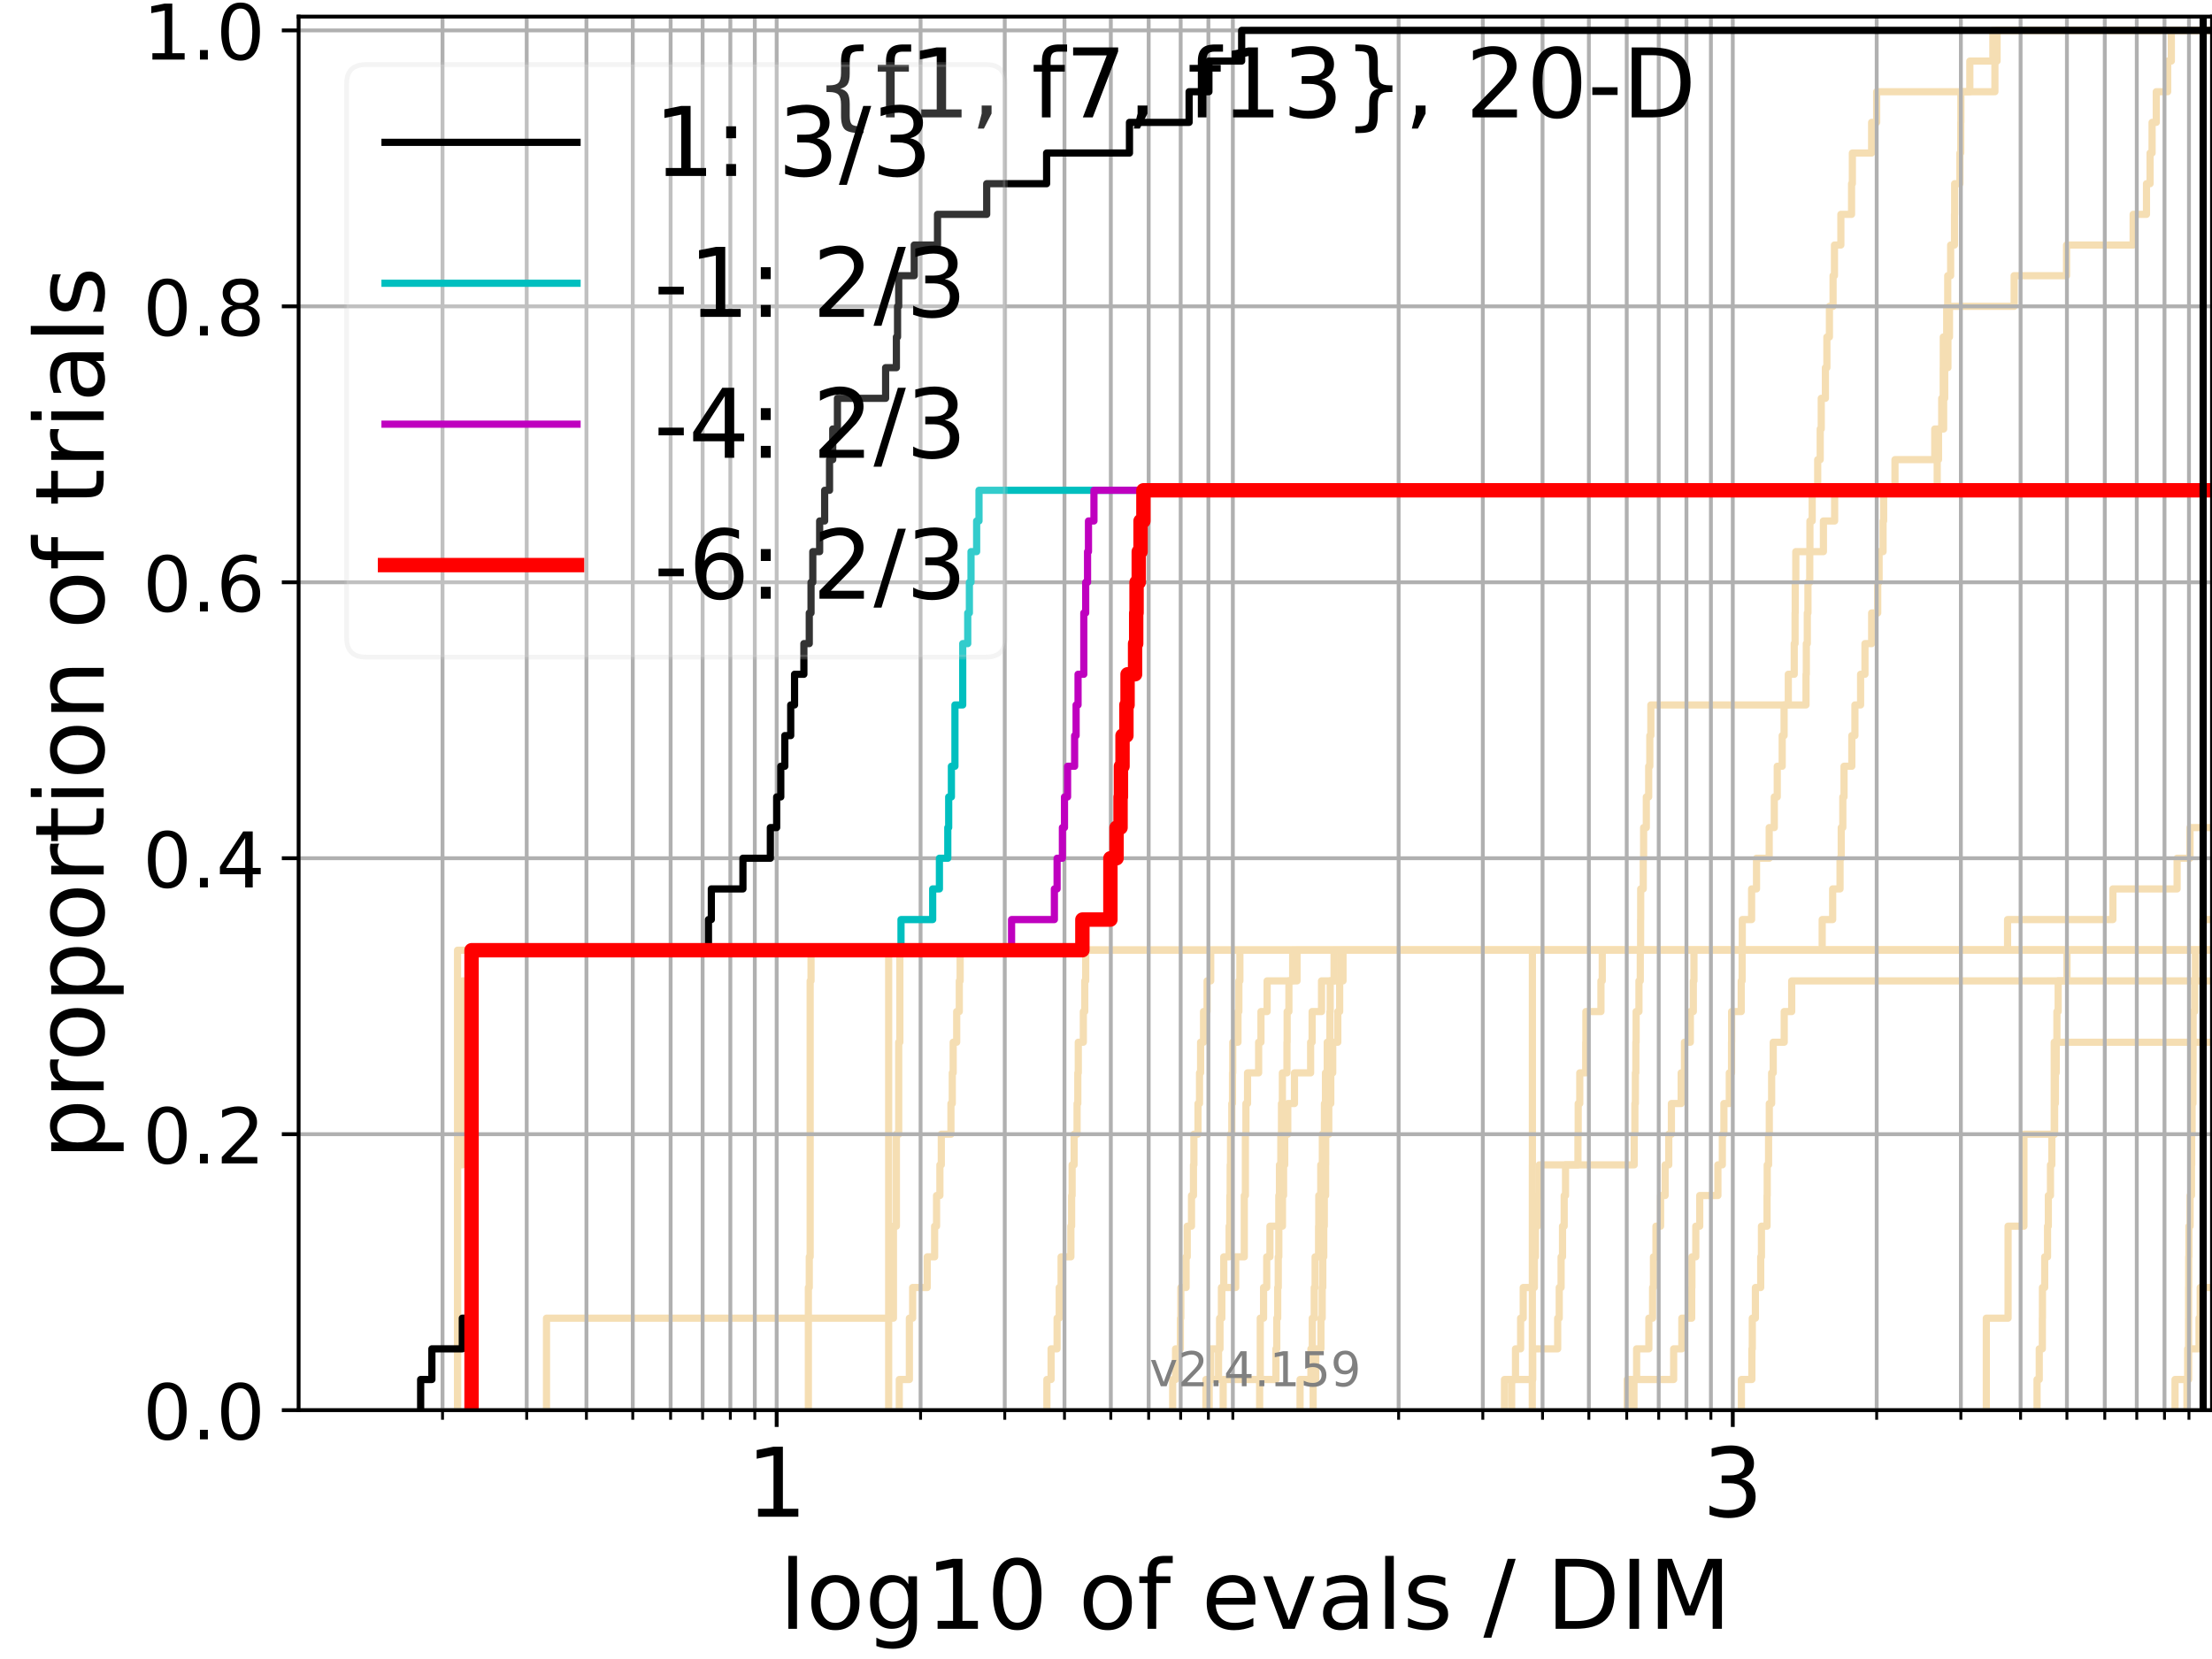 <?xml version="1.0" encoding="utf-8" standalone="no"?>
<!DOCTYPE svg PUBLIC "-//W3C//DTD SVG 1.1//EN"
  "http://www.w3.org/Graphics/SVG/1.1/DTD/svg11.dtd">
<!-- Created with matplotlib (https://matplotlib.org/) -->
<svg height="345.6pt" version="1.1" viewBox="0 0 460.8 345.6" width="460.8pt" xmlns="http://www.w3.org/2000/svg" xmlns:xlink="http://www.w3.org/1999/xlink">
 <defs>
  <style type="text/css">*{stroke-linecap:butt;stroke-linejoin:round;}</style>
 </defs>
 <g id="figure_1">
  <g id="patch_1">
   <path d="M 0 345.6 
L 460.8 345.6 
L 460.8 0 
L 0 0 
z
" style="fill:#ffffff;"/>
  </g>
  <g id="axes_1">
   <g id="patch_2">
    <path d="M 62.208 293.76 
L 460.8 293.76 
L 460.8 3.456 
L 62.208 3.456 
z
" style="fill:#ffffff;"/>
   </g>
   <g id="line2d_1">
    <path clip-path="url(#p715b484118)" d="M 185.125 293.76 
L 185.125 287.373 
L 185.125 287.373 
L 185.125 280.985 
L 185.125 280.985 
L 185.125 274.598 
L 185.125 274.598 
L 185.125 268.211 
L 185.125 268.211 
L 185.125 261.823 
L 185.125 261.823 
L 185.125 255.436 
L 185.125 255.436 
L 185.125 249.049 
L 185.125 249.049 
L 185.125 242.661 
L 185.125 242.661 
L 185.125 236.274 
L 185.125 236.274 
L 185.125 229.887 
L 185.125 229.887 
L 185.125 223.499 
L 185.125 223.499 
L 185.125 217.112 
L 185.125 217.112 
L 185.125 210.725 
L 185.125 210.725 
L 185.125 204.337 
L 185.125 204.337 
L 185.125 197.95 
L 185.125 197.95 
L 185.125 197.95 
L 460.8 197.95 
" style="fill:none;stroke:#f5deb3;stroke-linecap:square;stroke-width:1.5;"/>
   </g>
   <g id="line2d_2">
    <path clip-path="url(#p715b484118)" d="M 413.786 293.76 
L 413.786 274.598 
L 418.319 274.598 
L 418.319 255.436 
L 421.625 255.436 
L 421.625 236.274 
L 427.933 236.274 
L 427.933 217.112 
L 427.933 217.112 
L 427.933 217.112 
L 460.8 217.112 
" style="fill:none;stroke:#f5deb3;stroke-linecap:square;stroke-width:1.5;"/>
   </g>
   <g id="line2d_3">
    <path clip-path="url(#p715b484118)" d="M 168.4 293.76 
L 168.4 287.373 
L 168.4 287.373 
L 168.4 280.985 
L 168.4 280.985 
L 168.4 274.598 
L 168.4 274.598 
L 168.4 268.211 
L 168.586 268.211 
L 168.586 261.823 
L 168.77 261.823 
L 168.77 255.436 
L 168.77 255.436 
L 168.77 249.049 
L 168.77 249.049 
L 168.77 242.661 
L 168.77 242.661 
L 168.77 236.274 
L 168.77 236.274 
L 168.77 229.887 
L 168.77 229.887 
L 168.77 223.499 
L 168.77 223.499 
L 168.77 217.112 
L 168.77 217.112 
L 168.77 210.725 
L 168.77 210.725 
L 168.77 204.337 
L 168.954 204.337 
L 168.954 197.95 
L 168.954 197.95 
L 168.954 197.95 
L 460.8 197.95 
" style="fill:none;stroke:#f5deb3;stroke-linecap:square;stroke-width:1.5;"/>
   </g>
   <g id="line2d_4">
    <path clip-path="url(#p715b484118)" d="M 251.893 293.76 
L 251.893 287.373 
L 253.841 287.373 
L 253.841 280.985 
L 254.124 280.985 
L 254.124 274.598 
L 254.455 274.598 
L 254.455 268.211 
L 254.935 268.211 
L 254.935 261.823 
L 256.05 261.823 
L 256.05 255.436 
L 256.196 255.436 
L 256.196 249.049 
L 256.269 249.049 
L 256.269 242.661 
L 256.342 242.661 
L 256.342 236.274 
L 256.609 236.274 
L 256.609 229.887 
L 256.753 229.887 
L 256.753 223.499 
L 256.801 223.499 
L 256.801 217.112 
L 257.893 217.112 
L 257.893 210.725 
L 258.08 210.725 
L 258.08 204.337 
L 258.29 204.337 
L 258.29 197.95 
L 418.215 197.95 
L 418.215 191.563 
L 440.153 191.563 
L 440.153 185.175 
L 453.534 185.175 
L 453.534 178.788 
L 456.218 178.788 
L 456.218 172.401 
L 456.218 172.401 
L 456.218 172.401 
L 460.8 172.401 
" style="fill:none;stroke:#f5deb3;stroke-linecap:square;stroke-width:1.5;"/>
   </g>
   <g id="line2d_5"/>
   <g id="line2d_6"/>
   <g id="line2d_7">
    <path clip-path="url(#p715b484118)" d="M 273.553 293.76 
L 273.553 287.373 
L 274.089 287.373 
L 274.089 280.985 
L 275.171 280.985 
L 275.171 274.598 
L 275.438 274.598 
L 275.438 268.211 
L 275.562 268.211 
L 275.562 261.823 
L 275.764 261.823 
L 275.764 255.436 
L 275.873 255.436 
L 275.873 249.049 
L 276.15 249.049 
L 276.15 242.661 
L 276.166 242.661 
L 276.166 236.274 
L 276.806 236.274 
L 276.806 229.887 
L 277.228 229.887 
L 277.228 223.499 
L 277.631 223.499 
L 277.631 217.112 
L 278.687 217.112 
L 278.687 210.725 
L 279.077 210.725 
L 279.077 204.337 
L 279.278 204.337 
L 279.278 197.95 
L 461.8 197.95 
" style="fill:none;stroke:#f5deb3;stroke-linecap:square;stroke-width:1.5;"/>
   </g>
   <g id="line2d_8">
    <path clip-path="url(#p715b484118)" d="M 455.584 293.76 
L 455.584 287.373 
L 455.734 287.373 
L 455.734 280.985 
L 455.917 280.985 
L 455.917 274.598 
L 455.925 274.598 
L 455.925 268.211 
L 455.947 268.211 
L 455.947 261.823 
L 455.992 261.823 
L 455.992 255.436 
L 456.238 255.436 
L 456.238 249.049 
L 456.527 249.049 
L 456.527 242.661 
L 456.566 242.661 
L 456.566 236.274 
L 456.657 236.274 
L 456.657 229.887 
L 456.827 229.887 
L 456.827 223.499 
L 456.854 223.499 
L 456.854 217.112 
L 456.864 217.112 
L 456.864 210.725 
L 457.181 210.725 
L 457.181 204.337 
L 457.345 204.337 
L 457.345 197.95 
L 457.345 197.95 
L 457.345 197.95 
L 460.8 197.95 
" style="fill:none;stroke:#f5deb3;stroke-linecap:square;stroke-width:1.5;"/>
   </g>
   <g id="line2d_9">
    <path clip-path="url(#p715b484118)" d="M 270.825 293.76 
L 270.825 287.373 
L 273.094 287.373 
L 273.094 280.985 
L 273.373 280.985 
L 273.373 274.598 
L 273.781 274.598 
L 273.781 268.211 
L 273.96 268.211 
L 273.96 261.823 
L 274.681 261.823 
L 274.681 255.436 
L 274.729 255.436 
L 274.729 249.049 
L 275.14 249.049 
L 275.14 242.661 
L 275.469 242.661 
L 275.469 236.274 
L 275.904 236.274 
L 275.904 229.887 
L 276.12 229.887 
L 276.12 223.499 
L 276.487 223.499 
L 276.487 217.112 
L 277.048 217.112 
L 277.048 210.725 
L 277.108 210.725 
L 277.108 204.337 
L 279.775 204.337 
L 279.775 197.95 
L 379.595 197.95 
L 379.595 191.563 
L 381.777 191.563 
L 381.777 185.175 
L 383.313 185.175 
L 383.313 178.788 
L 383.564 178.788 
L 383.564 172.401 
L 383.892 172.401 
L 383.892 166.013 
L 384.149 166.013 
L 384.149 159.626 
L 385.768 159.626 
L 385.768 153.239 
L 386.415 153.239 
L 386.415 146.851 
L 387.597 146.851 
L 387.597 140.464 
L 388.507 140.464 
L 388.507 134.077 
L 389.9 134.077 
L 389.9 127.69 
L 391.163 127.69 
L 391.163 121.302 
L 391.45 121.302 
L 391.45 114.915 
L 392.277 114.915 
L 392.277 108.528 
L 392.398 108.528 
L 392.398 102.14 
L 394.759 102.14 
L 394.759 95.753 
L 403.045 95.753 
L 403.045 89.366 
L 404.896 89.366 
L 404.896 82.978 
L 405.115 82.978 
L 405.115 76.591 
L 405.79 76.591 
L 405.79 70.204 
L 406.114 70.204 
L 406.114 63.816 
L 419.585 63.816 
L 419.585 57.429 
L 430.503 57.429 
L 430.503 51.042 
L 444.372 51.042 
L 444.372 44.654 
L 447.153 44.654 
L 447.153 38.267 
L 447.9 38.267 
L 447.9 31.88 
L 448.319 31.88 
L 448.319 25.492 
L 449.19 25.492 
L 449.19 19.105 
L 451.567 19.105 
L 451.567 12.718 
L 452.332 12.718 
L 452.332 6.33 
L 452.332 6.33 
L 452.332 6.33 
L 460.8 6.33 
" style="fill:none;stroke:#f5deb3;stroke-linecap:square;stroke-width:1.5;"/>
   </g>
   <g id="line2d_10">
    <path clip-path="url(#p715b484118)" style="fill:none;stroke:#f5deb3;stroke-linecap:square;stroke-width:1.5;"/>
   </g>
   <g id="line2d_11">
    <path clip-path="url(#p715b484118)" d="M 244.287 293.76 
L 244.287 287.373 
L 244.893 287.373 
L 244.893 280.985 
L 245.894 280.985 
L 245.894 274.598 
L 245.987 274.598 
L 245.987 268.211 
L 247.084 268.211 
L 247.084 261.823 
L 247.324 261.823 
L 247.324 255.436 
L 248.213 255.436 
L 248.213 249.049 
L 248.622 249.049 
L 248.622 242.661 
L 248.709 242.661 
L 248.709 236.274 
L 249.57 236.274 
L 249.57 229.887 
L 249.881 229.887 
L 249.881 223.499 
L 250.106 223.499 
L 250.106 217.112 
L 250.719 217.112 
L 250.719 210.725 
L 251.46 210.725 
L 251.46 204.337 
L 252.215 204.337 
L 252.215 197.95 
L 461.8 197.95 
" style="fill:none;stroke:#f5deb3;stroke-linecap:square;stroke-width:1.5;"/>
   </g>
   <g id="line2d_12">
    <path clip-path="url(#p715b484118)" d="M 95.315 293.76 
L 95.315 287.373 
L 95.315 287.373 
L 95.315 280.985 
L 95.315 280.985 
L 95.315 274.598 
L 95.315 274.598 
L 95.315 268.211 
L 95.315 268.211 
L 95.315 261.823 
L 95.315 261.823 
L 95.315 255.436 
L 95.315 255.436 
L 95.315 249.049 
L 95.315 249.049 
L 95.315 242.661 
L 95.315 242.661 
L 95.315 236.274 
L 95.315 236.274 
L 95.315 229.887 
L 95.315 229.887 
L 95.315 223.499 
L 95.315 223.499 
L 95.315 217.112 
L 95.315 217.112 
L 95.315 210.725 
L 95.315 210.725 
L 95.315 204.337 
L 95.315 204.337 
L 95.315 197.95 
L 95.315 197.95 
L 95.315 197.95 
L 460.8 197.95 
" style="fill:none;stroke:#f5deb3;stroke-linecap:square;stroke-width:1.5;"/>
   </g>
   <g id="line2d_13"/>
   <g id="line2d_14">
    <path clip-path="url(#p715b484118)" d="M 218.087 293.76 
L 218.087 287.373 
L 218.961 287.373 
L 218.961 280.985 
L 220.212 280.985 
L 220.212 274.598 
L 220.658 274.598 
L 220.658 268.211 
L 221.044 268.211 
L 221.044 261.823 
L 223.083 261.823 
L 223.083 255.436 
L 223.24 255.436 
L 223.24 249.049 
L 223.345 249.049 
L 223.345 242.661 
L 223.76 242.661 
L 223.76 236.274 
L 224.375 236.274 
L 224.375 229.887 
L 224.527 229.887 
L 224.527 223.499 
L 224.628 223.499 
L 224.628 217.112 
L 225.678 217.112 
L 225.678 210.725 
L 225.973 210.725 
L 225.973 204.337 
L 226.169 204.337 
L 226.169 197.95 
L 226.169 197.95 
L 226.169 197.95 
L 460.8 197.95 
" style="fill:none;stroke:#f5deb3;stroke-linecap:square;stroke-width:1.5;"/>
   </g>
   <g id="line2d_15"/>
   <g id="line2d_16">
    <path clip-path="url(#p715b484118)" d="M 340.385 293.76 
L 340.385 287.373 
L 340.938 287.373 
L 340.938 280.985 
L 343.487 280.985 
L 343.487 274.598 
L 344.267 274.598 
L 344.267 268.211 
L 344.448 268.211 
L 344.448 261.823 
L 344.968 261.823 
L 344.968 255.436 
L 345.934 255.436 
L 345.934 249.049 
L 346.876 249.049 
L 346.876 242.661 
L 347.636 242.661 
L 347.636 236.274 
L 348.183 236.274 
L 348.183 229.887 
L 350.221 229.887 
L 350.221 223.499 
L 350.903 223.499 
L 350.903 217.112 
L 352.13 217.112 
L 352.13 210.725 
L 352.751 210.725 
L 352.751 204.337 
L 352.882 204.337 
L 352.882 197.95 
L 352.882 197.95 
L 352.882 197.95 
L 460.8 197.95 
" style="fill:none;stroke:#f5deb3;stroke-linecap:square;stroke-width:1.5;"/>
   </g>
   <g id="line2d_17">
    <path clip-path="url(#p715b484118)" d="M 453.099 293.76 
L 453.099 287.373 
L 455.924 287.373 
L 455.924 280.985 
L 458.101 280.985 
L 458.101 274.598 
L 458.347 274.598 
L 458.347 268.211 
L 461.8 268.211 
" style="fill:none;stroke:#f5deb3;stroke-linecap:square;stroke-width:1.5;"/>
   </g>
   <g id="line2d_18">
    <path clip-path="url(#p715b484118)" d="M 95.315 293.76 
L 95.315 287.373 
L 95.315 287.373 
L 95.315 280.985 
L 95.315 280.985 
L 95.315 274.598 
L 95.315 274.598 
L 95.315 268.211 
L 95.315 268.211 
L 95.315 261.823 
L 95.315 261.823 
L 95.315 255.436 
L 95.315 255.436 
L 95.315 249.049 
L 95.315 249.049 
L 95.315 242.661 
L 96.309 242.661 
L 96.309 236.274 
L 96.309 236.274 
L 96.309 229.887 
L 96.309 229.887 
L 96.309 223.499 
L 96.309 223.499 
L 96.309 217.112 
L 96.309 217.112 
L 96.309 210.725 
L 96.309 210.725 
L 96.309 204.337 
L 98.231 204.337 
L 98.231 197.95 
L 98.231 197.95 
L 98.231 197.95 
L 460.8 197.95 
" style="fill:none;stroke:#f5deb3;stroke-linecap:square;stroke-width:1.5;"/>
   </g>
   <g id="line2d_19">
    <path clip-path="url(#p715b484118)" d="M 424.355 293.76 
L 424.355 287.373 
L 424.812 287.373 
L 424.812 280.985 
L 425.458 280.985 
L 425.458 274.598 
L 425.48 274.598 
L 425.48 268.211 
L 425.949 268.211 
L 425.949 261.823 
L 426.539 261.823 
L 426.539 255.436 
L 426.706 255.436 
L 426.706 249.049 
L 427.15 249.049 
L 427.15 242.661 
L 427.438 242.661 
L 427.438 236.274 
L 428.018 236.274 
L 428.018 229.887 
L 428.177 229.887 
L 428.177 223.499 
L 428.346 223.499 
L 428.346 217.112 
L 428.492 217.112 
L 428.492 210.725 
L 428.751 210.725 
L 428.751 204.337 
L 430.592 204.337 
L 430.592 197.95 
L 430.592 197.95 
L 430.592 197.95 
L 460.8 197.95 
" style="fill:none;stroke:#f5deb3;stroke-linecap:square;stroke-width:1.5;"/>
   </g>
   <g id="line2d_20">
    <path clip-path="url(#p715b484118)" d="M 251.215 293.76 
L 251.215 287.373 
L 252.215 287.373 
L 252.215 280.985 
L 254.098 280.985 
L 254.098 274.598 
L 254.531 274.598 
L 254.531 268.211 
L 257.422 268.211 
L 257.422 261.823 
L 259.209 261.823 
L 259.209 255.436 
L 259.209 255.436 
L 259.209 249.049 
L 259.436 249.049 
L 259.436 242.661 
L 259.436 242.661 
L 259.436 236.274 
L 259.549 236.274 
L 259.549 229.887 
L 259.886 229.887 
L 259.886 223.499 
L 262.196 223.499 
L 262.196 217.112 
L 262.682 217.112 
L 262.682 210.725 
L 263.964 210.725 
L 263.964 204.337 
L 270.195 204.337 
L 270.195 197.95 
L 270.195 197.95 
L 270.195 197.95 
L 460.8 197.95 
" style="fill:none;stroke:#f5deb3;stroke-linecap:square;stroke-width:1.5;"/>
   </g>
   <g id="line2d_21">
    <path clip-path="url(#p715b484118)" d="M 319.201 293.76 
L 319.201 287.373 
L 319.207 287.373 
L 319.207 280.985 
L 319.212 280.985 
L 319.212 274.598 
L 319.218 274.598 
L 319.218 268.211 
L 319.218 268.211 
L 319.218 261.823 
L 319.218 261.823 
L 319.218 255.436 
L 319.218 255.436 
L 319.218 249.049 
L 319.218 249.049 
L 319.218 242.661 
L 319.224 242.661 
L 319.224 236.274 
L 319.224 236.274 
L 319.224 229.887 
L 319.224 229.887 
L 319.224 223.499 
L 319.224 223.499 
L 319.224 217.112 
L 319.224 217.112 
L 319.224 210.725 
L 319.224 210.725 
L 319.224 204.337 
L 319.224 204.337 
L 319.224 197.95 
L 319.224 197.95 
L 319.224 197.95 
L 460.8 197.95 
" style="fill:none;stroke:#f5deb3;stroke-linecap:square;stroke-width:1.5;"/>
   </g>
   <g id="line2d_22">
    <path clip-path="url(#p715b484118)" d="M 254.809 293.76 
L 254.809 287.373 
L 262.535 287.373 
L 262.535 280.985 
L 262.535 280.985 
L 262.535 274.598 
L 263.224 274.598 
L 263.224 268.211 
L 263.882 268.211 
L 263.882 261.823 
L 264.55 261.823 
L 264.55 255.436 
L 267.163 255.436 
L 267.163 249.049 
L 267.389 249.049 
L 267.389 242.661 
L 267.633 242.661 
L 267.633 236.274 
L 268.265 236.274 
L 268.265 229.887 
L 269.662 229.887 
L 269.662 223.499 
L 273.028 223.499 
L 273.028 217.112 
L 273.341 217.112 
L 273.341 210.725 
L 275.297 210.725 
L 275.297 204.337 
L 277.912 204.337 
L 277.912 197.95 
L 277.912 197.95 
L 277.912 197.95 
L 460.8 197.95 
" style="fill:none;stroke:#f5deb3;stroke-linecap:square;stroke-width:1.5;"/>
   </g>
   <g id="line2d_23">
    <path clip-path="url(#p715b484118)" d="M 362.767 293.76 
L 362.767 287.373 
L 364.946 287.373 
L 364.946 280.985 
L 365.035 280.985 
L 365.035 274.598 
L 365.683 274.598 
L 365.683 268.211 
L 366.786 268.211 
L 366.786 261.823 
L 366.943 261.823 
L 366.943 255.436 
L 368.108 255.436 
L 368.108 249.049 
L 368.143 249.049 
L 368.143 242.661 
L 368.426 242.661 
L 368.426 236.274 
L 368.576 236.274 
L 368.576 229.887 
L 369.065 229.887 
L 369.065 223.499 
L 369.397 223.499 
L 369.397 217.112 
L 371.685 217.112 
L 371.685 210.725 
L 373.246 210.725 
L 373.246 204.337 
L 373.246 204.337 
L 373.246 204.337 
L 460.8 204.337 
" style="fill:none;stroke:#f5deb3;stroke-linecap:square;stroke-width:1.5;"/>
   </g>
   <g id="line2d_24">
    <path clip-path="url(#p715b484118)" d="M 338.977 293.76 
L 338.977 287.373 
L 348.654 287.373 
L 348.654 280.985 
L 350.359 280.985 
L 350.359 274.598 
L 352.413 274.598 
L 352.413 268.211 
L 352.452 268.211 
L 352.452 261.823 
L 353.266 261.823 
L 353.266 255.436 
L 354.085 255.436 
L 354.085 249.049 
L 357.87 249.049 
L 357.87 242.661 
L 358.794 242.661 
L 358.794 236.274 
L 359.123 236.274 
L 359.123 229.887 
L 360.243 229.887 
L 360.243 223.499 
L 360.713 223.499 
L 360.713 217.112 
L 360.731 217.112 
L 360.731 210.725 
L 362.732 210.725 
L 362.732 204.337 
L 362.917 204.337 
L 362.917 197.95 
L 362.948 197.95 
L 362.948 191.563 
L 364.891 191.563 
L 364.891 185.175 
L 365.915 185.175 
L 365.915 178.788 
L 368.555 178.788 
L 368.555 172.401 
L 369.619 172.401 
L 369.619 166.013 
L 370.236 166.013 
L 370.236 159.626 
L 371.266 159.626 
L 371.266 153.239 
L 371.66 153.239 
L 371.66 146.851 
L 372.537 146.851 
L 372.537 140.464 
L 373.771 140.464 
L 373.771 134.077 
L 373.946 134.077 
L 373.946 127.69 
L 373.976 127.69 
L 373.976 121.302 
L 374.099 121.302 
L 374.099 114.915 
L 379.851 114.915 
L 379.851 108.528 
L 382.189 108.528 
L 382.189 102.14 
L 403.555 102.14 
L 403.555 95.753 
L 403.827 95.753 
L 403.827 89.366 
L 404.496 89.366 
L 404.496 82.978 
L 404.805 82.978 
L 404.805 76.591 
L 404.819 76.591 
L 404.819 70.204 
L 405.531 70.204 
L 405.531 63.816 
L 405.75 63.816 
L 405.75 57.429 
L 406.357 57.429 
L 406.357 51.042 
L 407.158 51.042 
L 407.158 44.654 
L 407.191 44.654 
L 407.191 38.267 
L 408.29 38.267 
L 408.29 31.88 
L 408.456 31.88 
L 408.456 25.492 
L 408.486 25.492 
L 408.486 19.105 
L 410.352 19.105 
L 410.352 12.718 
L 415.154 12.718 
L 415.154 6.33 
L 415.154 6.33 
L 415.154 6.33 
L 460.8 6.33 
" style="fill:none;stroke:#f5deb3;stroke-linecap:square;stroke-width:1.5;"/>
   </g>
   <g id="line2d_25">
    <path clip-path="url(#p715b484118)" style="fill:none;stroke:#f5deb3;stroke-linecap:square;stroke-width:1.5;"/>
   </g>
   <g id="line2d_26">
    <path clip-path="url(#p715b484118)" d="M 314.905 293.76 
L 314.905 287.373 
L 319.292 287.373 
L 319.292 280.985 
L 324.493 280.985 
L 324.493 274.598 
L 324.818 274.598 
L 324.818 268.211 
L 325.206 268.211 
L 325.206 261.823 
L 325.501 261.823 
L 325.501 255.436 
L 325.848 255.436 
L 325.848 249.049 
L 326.13 249.049 
L 326.13 242.661 
L 328.718 242.661 
L 328.718 236.274 
L 328.768 236.274 
L 328.768 229.887 
L 329.094 229.887 
L 329.094 223.499 
L 330.333 223.499 
L 330.333 217.112 
L 330.368 217.112 
L 330.368 210.725 
L 333.507 210.725 
L 333.507 204.337 
L 333.779 204.337 
L 333.779 197.95 
L 461.8 197.95 
" style="fill:none;stroke:#f5deb3;stroke-linecap:square;stroke-width:1.5;"/>
   </g>
   <g id="line2d_27">
    <path clip-path="url(#p715b484118)" d="M 262.408 293.76 
L 262.408 287.373 
L 265.798 287.373 
L 265.798 280.985 
L 265.974 280.985 
L 265.974 274.598 
L 266.168 274.598 
L 266.168 268.211 
L 266.284 268.211 
L 266.284 261.823 
L 266.399 261.823 
L 266.399 255.436 
L 266.399 255.436 
L 266.399 249.049 
L 266.534 249.049 
L 266.534 242.661 
L 266.821 242.661 
L 266.821 236.274 
L 266.954 236.274 
L 266.954 229.887 
L 267.144 229.887 
L 267.144 223.499 
L 268.099 223.499 
L 268.099 217.112 
L 268.136 217.112 
L 268.136 210.725 
L 268.504 210.725 
L 268.504 204.337 
L 269.286 204.337 
L 269.286 197.95 
L 458.925 197.95 
L 458.925 191.563 
L 458.925 191.563 
L 458.925 191.563 
L 460.8 191.563 
" style="fill:none;stroke:#f5deb3;stroke-linecap:square;stroke-width:1.5;"/>
   </g>
   <g id="line2d_28">
    <path clip-path="url(#p715b484118)" d="M 313.411 293.76 
L 313.411 287.373 
L 315.706 287.373 
L 315.706 280.985 
L 316.771 280.985 
L 316.771 274.598 
L 317.314 274.598 
L 317.314 268.211 
L 319.636 268.211 
L 319.636 261.823 
L 319.86 261.823 
L 319.86 255.436 
L 320.278 255.436 
L 320.278 249.049 
L 320.675 249.049 
L 320.675 242.661 
L 340.437 242.661 
L 340.437 236.274 
L 340.576 236.274 
L 340.576 229.887 
L 340.68 229.887 
L 340.68 223.499 
L 340.776 223.499 
L 340.776 217.112 
L 340.835 217.112 
L 340.835 210.725 
L 341.423 210.725 
L 341.423 204.337 
L 341.701 204.337 
L 341.701 197.95 
L 341.769 197.95 
L 341.769 191.563 
L 341.786 191.563 
L 341.786 185.175 
L 342.321 185.175 
L 342.321 178.788 
L 342.395 178.788 
L 342.395 172.401 
L 342.959 172.401 
L 342.959 166.013 
L 343.451 166.013 
L 343.451 159.626 
L 343.684 159.626 
L 343.684 153.239 
L 343.903 153.239 
L 343.903 146.851 
L 376.225 146.851 
L 376.225 140.464 
L 376.29 140.464 
L 376.29 134.077 
L 376.496 134.077 
L 376.496 127.69 
L 376.629 127.69 
L 376.629 121.302 
L 377.007 121.302 
L 377.007 114.915 
L 377.041 114.915 
L 377.041 108.528 
L 377.513 108.528 
L 377.513 102.14 
L 378.66 102.14 
L 378.66 95.753 
L 379.181 95.753 
L 379.181 89.366 
L 379.399 89.366 
L 379.399 82.978 
L 380.267 82.978 
L 380.267 76.591 
L 380.573 76.591 
L 380.573 70.204 
L 381.102 70.204 
L 381.102 63.816 
L 381.862 63.816 
L 381.862 57.429 
L 382.152 57.429 
L 382.152 51.042 
L 383.486 51.042 
L 383.486 44.654 
L 385.714 44.654 
L 385.714 38.267 
L 385.88 38.267 
L 385.88 31.88 
L 389.895 31.88 
L 389.895 25.492 
L 390.944 25.492 
L 390.944 19.105 
L 415.576 19.105 
L 415.576 12.718 
L 416.027 12.718 
L 416.027 6.33 
L 416.027 6.33 
L 416.027 6.33 
L 460.8 6.33 
" style="fill:none;stroke:#f5deb3;stroke-linecap:square;stroke-width:1.5;"/>
   </g>
   <g id="line2d_29">
    <path clip-path="url(#p715b484118)" d="M 113.845 293.76 
L 113.845 287.373 
L 113.845 287.373 
L 113.845 280.985 
L 113.845 280.985 
L 113.845 274.598 
L 186.122 274.598 
L 186.122 268.211 
L 186.122 268.211 
L 186.122 261.823 
L 186.122 261.823 
L 186.122 255.436 
L 186.734 255.436 
L 186.734 249.049 
L 186.734 249.049 
L 186.734 242.661 
L 186.734 242.661 
L 186.734 236.274 
L 187.217 236.274 
L 187.217 229.887 
L 187.217 229.887 
L 187.217 223.499 
L 187.217 223.499 
L 187.217 217.112 
L 187.457 217.112 
L 187.457 210.725 
L 187.457 210.725 
L 187.457 204.337 
L 187.457 204.337 
L 187.457 197.95 
L 187.457 197.95 
L 187.457 197.95 
L 460.8 197.95 
" style="fill:none;stroke:#f5deb3;stroke-linecap:square;stroke-width:1.5;"/>
   </g>
   <g id="line2d_30">
    <path clip-path="url(#p715b484118)" d="M 187.337 293.76 
L 187.337 287.373 
L 189.441 287.373 
L 189.441 280.985 
L 189.441 280.985 
L 189.441 274.598 
L 190.121 274.598 
L 190.121 268.211 
L 193.157 268.211 
L 193.157 261.823 
L 194.7 261.823 
L 194.7 255.436 
L 195.102 255.436 
L 195.102 249.049 
L 195.798 249.049 
L 195.798 242.661 
L 196.092 242.661 
L 196.092 236.274 
L 198.1 236.274 
L 198.1 229.887 
L 198.379 229.887 
L 198.379 223.499 
L 198.564 223.499 
L 198.564 217.112 
L 199.297 217.112 
L 199.297 210.725 
L 199.839 210.725 
L 199.839 204.337 
L 200.018 204.337 
L 200.018 197.95 
L 200.018 197.95 
L 200.018 197.95 
L 460.8 197.95 
" style="fill:none;stroke:#f5deb3;stroke-linecap:square;stroke-width:1.5;"/>
   </g>
   <g id="matplotlib.axis_1">
    <g id="xtick_1">
     <g id="line2d_31">
      <path clip-path="url(#p715b484118)" d="M 161.795 293.76 
L 161.795 3.456 
" style="fill:none;stroke:#b0b0b0;stroke-linecap:square;stroke-width:0.8;"/>
     </g>
     <g id="line2d_32">
      <defs>
       <path d="M 0 0 
L 0 3.5 
" id="m34e8c64a60" style="stroke:#000000;stroke-width:0.8;"/>
      </defs>
      <g>
       <use style="stroke:#000000;stroke-width:0.8;" x="161.795" xlink:href="#m34e8c64a60" y="293.76"/>
      </g>
     </g>
     <g id="text_1">
      <!-- 1 -->
      <g transform="translate(155.433 315.957)scale(0.2 -0.2)">
       <defs>
        <path d="M 12.406 8.297 
L 28.516 8.297 
L 28.516 63.922 
L 10.984 60.406 
L 10.984 69.391 
L 28.422 72.906 
L 38.281 72.906 
L 38.281 8.297 
L 54.391 8.297 
L 54.391 0 
L 12.406 0 
z
" id="DejaVuSans-49"/>
       </defs>
       <use xlink:href="#DejaVuSans-49"/>
      </g>
     </g>
    </g>
    <g id="xtick_2">
     <g id="line2d_33">
      <path clip-path="url(#p715b484118)" d="M 360.969 293.76 
L 360.969 3.456 
" style="fill:none;stroke:#b0b0b0;stroke-linecap:square;stroke-width:0.8;"/>
     </g>
     <g id="line2d_34">
      <g>
       <use style="stroke:#000000;stroke-width:0.8;" x="360.969" xlink:href="#m34e8c64a60" y="293.76"/>
      </g>
     </g>
     <g id="text_2">
      <!-- 3 -->
      <g transform="translate(354.607 315.957)scale(0.2 -0.2)">
       <defs>
        <path d="M 40.578 39.312 
Q 47.656 37.797 51.625 33 
Q 55.609 28.219 55.609 21.188 
Q 55.609 10.406 48.188 4.484 
Q 40.766 -1.422 27.094 -1.422 
Q 22.516 -1.422 17.656 -0.516 
Q 12.797 0.391 7.625 2.203 
L 7.625 11.719 
Q 11.719 9.328 16.594 8.109 
Q 21.484 6.891 26.812 6.891 
Q 36.078 6.891 40.938 10.547 
Q 45.797 14.203 45.797 21.188 
Q 45.797 27.641 41.281 31.266 
Q 36.766 34.906 28.719 34.906 
L 20.219 34.906 
L 20.219 43.016 
L 29.109 43.016 
Q 36.375 43.016 40.234 45.922 
Q 44.094 48.828 44.094 54.297 
Q 44.094 59.906 40.109 62.906 
Q 36.141 65.922 28.719 65.922 
Q 24.656 65.922 20.016 65.031 
Q 15.375 64.156 9.812 62.312 
L 9.812 71.094 
Q 15.438 72.656 20.344 73.438 
Q 25.25 74.219 29.594 74.219 
Q 40.828 74.219 47.359 69.109 
Q 53.906 64.016 53.906 55.328 
Q 53.906 49.266 50.438 45.094 
Q 46.969 40.922 40.578 39.312 
z
" id="DejaVuSans-51"/>
       </defs>
       <use xlink:href="#DejaVuSans-51"/>
      </g>
     </g>
    </g>
    <g id="xtick_3">
     <g id="line2d_35">
      <path clip-path="url(#p715b484118)" d="M 92.187 293.76 
L 92.187 3.456 
" style="fill:none;stroke:#b0b0b0;stroke-linecap:square;stroke-width:0.8;"/>
     </g>
     <g id="line2d_36">
      <defs>
       <path d="M 0 0 
L 0 2 
" id="mec7a42863c" style="stroke:#000000;stroke-width:0.6;"/>
      </defs>
      <g>
       <use style="stroke:#000000;stroke-width:0.6;" x="92.187" xlink:href="#mec7a42863c" y="293.76"/>
      </g>
     </g>
    </g>
    <g id="xtick_4">
     <g id="line2d_37">
      <path clip-path="url(#p715b484118)" d="M 109.723 293.76 
L 109.723 3.456 
" style="fill:none;stroke:#b0b0b0;stroke-linecap:square;stroke-width:0.8;"/>
     </g>
     <g id="line2d_38">
      <g>
       <use style="stroke:#000000;stroke-width:0.6;" x="109.723" xlink:href="#mec7a42863c" y="293.76"/>
      </g>
     </g>
    </g>
    <g id="xtick_5">
     <g id="line2d_39">
      <path clip-path="url(#p715b484118)" d="M 122.165 293.76 
L 122.165 3.456 
" style="fill:none;stroke:#b0b0b0;stroke-linecap:square;stroke-width:0.8;"/>
     </g>
     <g id="line2d_40">
      <g>
       <use style="stroke:#000000;stroke-width:0.6;" x="122.165" xlink:href="#mec7a42863c" y="293.76"/>
      </g>
     </g>
    </g>
    <g id="xtick_6">
     <g id="line2d_41">
      <path clip-path="url(#p715b484118)" d="M 131.816 293.76 
L 131.816 3.456 
" style="fill:none;stroke:#b0b0b0;stroke-linecap:square;stroke-width:0.8;"/>
     </g>
     <g id="line2d_42">
      <g>
       <use style="stroke:#000000;stroke-width:0.6;" x="131.816" xlink:href="#mec7a42863c" y="293.76"/>
      </g>
     </g>
    </g>
    <g id="xtick_7">
     <g id="line2d_43">
      <path clip-path="url(#p715b484118)" d="M 139.702 293.76 
L 139.702 3.456 
" style="fill:none;stroke:#b0b0b0;stroke-linecap:square;stroke-width:0.8;"/>
     </g>
     <g id="line2d_44">
      <g>
       <use style="stroke:#000000;stroke-width:0.6;" x="139.702" xlink:href="#mec7a42863c" y="293.76"/>
      </g>
     </g>
    </g>
    <g id="xtick_8">
     <g id="line2d_45">
      <path clip-path="url(#p715b484118)" d="M 146.369 293.76 
L 146.369 3.456 
" style="fill:none;stroke:#b0b0b0;stroke-linecap:square;stroke-width:0.8;"/>
     </g>
     <g id="line2d_46">
      <g>
       <use style="stroke:#000000;stroke-width:0.6;" x="146.369" xlink:href="#mec7a42863c" y="293.76"/>
      </g>
     </g>
    </g>
    <g id="xtick_9">
     <g id="line2d_47">
      <path clip-path="url(#p715b484118)" d="M 152.144 293.76 
L 152.144 3.456 
" style="fill:none;stroke:#b0b0b0;stroke-linecap:square;stroke-width:0.8;"/>
     </g>
     <g id="line2d_48">
      <g>
       <use style="stroke:#000000;stroke-width:0.6;" x="152.144" xlink:href="#mec7a42863c" y="293.76"/>
      </g>
     </g>
    </g>
    <g id="xtick_10">
     <g id="line2d_49">
      <path clip-path="url(#p715b484118)" d="M 157.238 293.76 
L 157.238 3.456 
" style="fill:none;stroke:#b0b0b0;stroke-linecap:square;stroke-width:0.8;"/>
     </g>
     <g id="line2d_50">
      <g>
       <use style="stroke:#000000;stroke-width:0.6;" x="157.238" xlink:href="#mec7a42863c" y="293.76"/>
      </g>
     </g>
    </g>
    <g id="xtick_11">
     <g id="line2d_51">
      <path clip-path="url(#p715b484118)" d="M 191.774 293.76 
L 191.774 3.456 
" style="fill:none;stroke:#b0b0b0;stroke-linecap:square;stroke-width:0.8;"/>
     </g>
     <g id="line2d_52">
      <g>
       <use style="stroke:#000000;stroke-width:0.6;" x="191.774" xlink:href="#mec7a42863c" y="293.76"/>
      </g>
     </g>
    </g>
    <g id="xtick_12">
     <g id="line2d_53">
      <path clip-path="url(#p715b484118)" d="M 209.31 293.76 
L 209.31 3.456 
" style="fill:none;stroke:#b0b0b0;stroke-linecap:square;stroke-width:0.8;"/>
     </g>
     <g id="line2d_54">
      <g>
       <use style="stroke:#000000;stroke-width:0.6;" x="209.31" xlink:href="#mec7a42863c" y="293.76"/>
      </g>
     </g>
    </g>
    <g id="xtick_13">
     <g id="line2d_55">
      <path clip-path="url(#p715b484118)" d="M 221.753 293.76 
L 221.753 3.456 
" style="fill:none;stroke:#b0b0b0;stroke-linecap:square;stroke-width:0.8;"/>
     </g>
     <g id="line2d_56">
      <g>
       <use style="stroke:#000000;stroke-width:0.6;" x="221.753" xlink:href="#mec7a42863c" y="293.76"/>
      </g>
     </g>
    </g>
    <g id="xtick_14">
     <g id="line2d_57">
      <path clip-path="url(#p715b484118)" d="M 231.404 293.76 
L 231.404 3.456 
" style="fill:none;stroke:#b0b0b0;stroke-linecap:square;stroke-width:0.8;"/>
     </g>
     <g id="line2d_58">
      <g>
       <use style="stroke:#000000;stroke-width:0.6;" x="231.404" xlink:href="#mec7a42863c" y="293.76"/>
      </g>
     </g>
    </g>
    <g id="xtick_15">
     <g id="line2d_59">
      <path clip-path="url(#p715b484118)" d="M 239.289 293.76 
L 239.289 3.456 
" style="fill:none;stroke:#b0b0b0;stroke-linecap:square;stroke-width:0.8;"/>
     </g>
     <g id="line2d_60">
      <g>
       <use style="stroke:#000000;stroke-width:0.6;" x="239.289" xlink:href="#mec7a42863c" y="293.76"/>
      </g>
     </g>
    </g>
    <g id="xtick_16">
     <g id="line2d_61">
      <path clip-path="url(#p715b484118)" d="M 245.956 293.76 
L 245.956 3.456 
" style="fill:none;stroke:#b0b0b0;stroke-linecap:square;stroke-width:0.8;"/>
     </g>
     <g id="line2d_62">
      <g>
       <use style="stroke:#000000;stroke-width:0.6;" x="245.956" xlink:href="#mec7a42863c" y="293.76"/>
      </g>
     </g>
    </g>
    <g id="xtick_17">
     <g id="line2d_63">
      <path clip-path="url(#p715b484118)" d="M 251.731 293.76 
L 251.731 3.456 
" style="fill:none;stroke:#b0b0b0;stroke-linecap:square;stroke-width:0.8;"/>
     </g>
     <g id="line2d_64">
      <g>
       <use style="stroke:#000000;stroke-width:0.6;" x="251.731" xlink:href="#mec7a42863c" y="293.76"/>
      </g>
     </g>
    </g>
    <g id="xtick_18">
     <g id="line2d_65">
      <path clip-path="url(#p715b484118)" d="M 256.825 293.76 
L 256.825 3.456 
" style="fill:none;stroke:#b0b0b0;stroke-linecap:square;stroke-width:0.8;"/>
     </g>
     <g id="line2d_66">
      <g>
       <use style="stroke:#000000;stroke-width:0.6;" x="256.825" xlink:href="#mec7a42863c" y="293.76"/>
      </g>
     </g>
    </g>
    <g id="xtick_19">
     <g id="line2d_67">
      <path clip-path="url(#p715b484118)" d="M 291.361 293.76 
L 291.361 3.456 
" style="fill:none;stroke:#b0b0b0;stroke-linecap:square;stroke-width:0.8;"/>
     </g>
     <g id="line2d_68">
      <g>
       <use style="stroke:#000000;stroke-width:0.6;" x="291.361" xlink:href="#mec7a42863c" y="293.76"/>
      </g>
     </g>
    </g>
    <g id="xtick_20">
     <g id="line2d_69">
      <path clip-path="url(#p715b484118)" d="M 308.897 293.76 
L 308.897 3.456 
" style="fill:none;stroke:#b0b0b0;stroke-linecap:square;stroke-width:0.8;"/>
     </g>
     <g id="line2d_70">
      <g>
       <use style="stroke:#000000;stroke-width:0.6;" x="308.897" xlink:href="#mec7a42863c" y="293.76"/>
      </g>
     </g>
    </g>
    <g id="xtick_21">
     <g id="line2d_71">
      <path clip-path="url(#p715b484118)" d="M 321.34 293.76 
L 321.34 3.456 
" style="fill:none;stroke:#b0b0b0;stroke-linecap:square;stroke-width:0.8;"/>
     </g>
     <g id="line2d_72">
      <g>
       <use style="stroke:#000000;stroke-width:0.6;" x="321.34" xlink:href="#mec7a42863c" y="293.76"/>
      </g>
     </g>
    </g>
    <g id="xtick_22">
     <g id="line2d_73">
      <path clip-path="url(#p715b484118)" d="M 330.991 293.76 
L 330.991 3.456 
" style="fill:none;stroke:#b0b0b0;stroke-linecap:square;stroke-width:0.8;"/>
     </g>
     <g id="line2d_74">
      <g>
       <use style="stroke:#000000;stroke-width:0.6;" x="330.991" xlink:href="#mec7a42863c" y="293.76"/>
      </g>
     </g>
    </g>
    <g id="xtick_23">
     <g id="line2d_75">
      <path clip-path="url(#p715b484118)" d="M 338.876 293.76 
L 338.876 3.456 
" style="fill:none;stroke:#b0b0b0;stroke-linecap:square;stroke-width:0.8;"/>
     </g>
     <g id="line2d_76">
      <g>
       <use style="stroke:#000000;stroke-width:0.6;" x="338.876" xlink:href="#mec7a42863c" y="293.76"/>
      </g>
     </g>
    </g>
    <g id="xtick_24">
     <g id="line2d_77">
      <path clip-path="url(#p715b484118)" d="M 345.543 293.76 
L 345.543 3.456 
" style="fill:none;stroke:#b0b0b0;stroke-linecap:square;stroke-width:0.8;"/>
     </g>
     <g id="line2d_78">
      <g>
       <use style="stroke:#000000;stroke-width:0.6;" x="345.543" xlink:href="#mec7a42863c" y="293.76"/>
      </g>
     </g>
    </g>
    <g id="xtick_25">
     <g id="line2d_79">
      <path clip-path="url(#p715b484118)" d="M 351.318 293.76 
L 351.318 3.456 
" style="fill:none;stroke:#b0b0b0;stroke-linecap:square;stroke-width:0.8;"/>
     </g>
     <g id="line2d_80">
      <g>
       <use style="stroke:#000000;stroke-width:0.6;" x="351.318" xlink:href="#mec7a42863c" y="293.76"/>
      </g>
     </g>
    </g>
    <g id="xtick_26">
     <g id="line2d_81">
      <path clip-path="url(#p715b484118)" d="M 356.413 293.76 
L 356.413 3.456 
" style="fill:none;stroke:#b0b0b0;stroke-linecap:square;stroke-width:0.8;"/>
     </g>
     <g id="line2d_82">
      <g>
       <use style="stroke:#000000;stroke-width:0.6;" x="356.413" xlink:href="#mec7a42863c" y="293.76"/>
      </g>
     </g>
    </g>
    <g id="xtick_27">
     <g id="line2d_83">
      <path clip-path="url(#p715b484118)" d="M 390.948 293.76 
L 390.948 3.456 
" style="fill:none;stroke:#b0b0b0;stroke-linecap:square;stroke-width:0.8;"/>
     </g>
     <g id="line2d_84">
      <g>
       <use style="stroke:#000000;stroke-width:0.6;" x="390.948" xlink:href="#mec7a42863c" y="293.76"/>
      </g>
     </g>
    </g>
    <g id="xtick_28">
     <g id="line2d_85">
      <path clip-path="url(#p715b484118)" d="M 408.485 293.76 
L 408.485 3.456 
" style="fill:none;stroke:#b0b0b0;stroke-linecap:square;stroke-width:0.8;"/>
     </g>
     <g id="line2d_86">
      <g>
       <use style="stroke:#000000;stroke-width:0.6;" x="408.485" xlink:href="#mec7a42863c" y="293.76"/>
      </g>
     </g>
    </g>
    <g id="xtick_29">
     <g id="line2d_87">
      <path clip-path="url(#p715b484118)" d="M 420.927 293.76 
L 420.927 3.456 
" style="fill:none;stroke:#b0b0b0;stroke-linecap:square;stroke-width:0.8;"/>
     </g>
     <g id="line2d_88">
      <g>
       <use style="stroke:#000000;stroke-width:0.6;" x="420.927" xlink:href="#mec7a42863c" y="293.76"/>
      </g>
     </g>
    </g>
    <g id="xtick_30">
     <g id="line2d_89">
      <path clip-path="url(#p715b484118)" d="M 430.578 293.76 
L 430.578 3.456 
" style="fill:none;stroke:#b0b0b0;stroke-linecap:square;stroke-width:0.8;"/>
     </g>
     <g id="line2d_90">
      <g>
       <use style="stroke:#000000;stroke-width:0.6;" x="430.578" xlink:href="#mec7a42863c" y="293.76"/>
      </g>
     </g>
    </g>
    <g id="xtick_31">
     <g id="line2d_91">
      <path clip-path="url(#p715b484118)" d="M 438.463 293.76 
L 438.463 3.456 
" style="fill:none;stroke:#b0b0b0;stroke-linecap:square;stroke-width:0.8;"/>
     </g>
     <g id="line2d_92">
      <g>
       <use style="stroke:#000000;stroke-width:0.6;" x="438.463" xlink:href="#mec7a42863c" y="293.76"/>
      </g>
     </g>
    </g>
    <g id="xtick_32">
     <g id="line2d_93">
      <path clip-path="url(#p715b484118)" d="M 445.13 293.76 
L 445.13 3.456 
" style="fill:none;stroke:#b0b0b0;stroke-linecap:square;stroke-width:0.8;"/>
     </g>
     <g id="line2d_94">
      <g>
       <use style="stroke:#000000;stroke-width:0.6;" x="445.13" xlink:href="#mec7a42863c" y="293.76"/>
      </g>
     </g>
    </g>
    <g id="xtick_33">
     <g id="line2d_95">
      <path clip-path="url(#p715b484118)" d="M 450.906 293.76 
L 450.906 3.456 
" style="fill:none;stroke:#b0b0b0;stroke-linecap:square;stroke-width:0.8;"/>
     </g>
     <g id="line2d_96">
      <g>
       <use style="stroke:#000000;stroke-width:0.6;" x="450.906" xlink:href="#mec7a42863c" y="293.76"/>
      </g>
     </g>
    </g>
    <g id="xtick_34">
     <g id="line2d_97">
      <path clip-path="url(#p715b484118)" d="M 456 293.76 
L 456 3.456 
" style="fill:none;stroke:#b0b0b0;stroke-linecap:square;stroke-width:0.8;"/>
     </g>
     <g id="line2d_98">
      <g>
       <use style="stroke:#000000;stroke-width:0.6;" x="456" xlink:href="#mec7a42863c" y="293.76"/>
      </g>
     </g>
    </g>
    <g id="text_3">
     <!-- log10 of evals / DIM -->
     <g transform="translate(162.348 339.313)scale(0.2 -0.2)">
      <defs>
       <path d="M 9.422 75.984 
L 18.406 75.984 
L 18.406 0 
L 9.422 0 
z
" id="DejaVuSans-108"/>
       <path d="M 30.609 48.391 
Q 23.391 48.391 19.188 42.75 
Q 14.984 37.109 14.984 27.297 
Q 14.984 17.484 19.156 11.844 
Q 23.344 6.203 30.609 6.203 
Q 37.797 6.203 41.984 11.859 
Q 46.188 17.531 46.188 27.297 
Q 46.188 37.016 41.984 42.703 
Q 37.797 48.391 30.609 48.391 
z
M 30.609 56 
Q 42.328 56 49.016 48.375 
Q 55.719 40.766 55.719 27.297 
Q 55.719 13.875 49.016 6.219 
Q 42.328 -1.422 30.609 -1.422 
Q 18.844 -1.422 12.172 6.219 
Q 5.516 13.875 5.516 27.297 
Q 5.516 40.766 12.172 48.375 
Q 18.844 56 30.609 56 
z
" id="DejaVuSans-111"/>
       <path d="M 45.406 27.984 
Q 45.406 37.75 41.375 43.109 
Q 37.359 48.484 30.078 48.484 
Q 22.859 48.484 18.828 43.109 
Q 14.797 37.75 14.797 27.984 
Q 14.797 18.266 18.828 12.891 
Q 22.859 7.516 30.078 7.516 
Q 37.359 7.516 41.375 12.891 
Q 45.406 18.266 45.406 27.984 
z
M 54.391 6.781 
Q 54.391 -7.172 48.188 -13.984 
Q 42 -20.797 29.203 -20.797 
Q 24.469 -20.797 20.266 -20.094 
Q 16.062 -19.391 12.109 -17.922 
L 12.109 -9.188 
Q 16.062 -11.328 19.922 -12.344 
Q 23.781 -13.375 27.781 -13.375 
Q 36.625 -13.375 41.016 -8.766 
Q 45.406 -4.156 45.406 5.172 
L 45.406 9.625 
Q 42.625 4.781 38.281 2.391 
Q 33.938 0 27.875 0 
Q 17.828 0 11.672 7.656 
Q 5.516 15.328 5.516 27.984 
Q 5.516 40.672 11.672 48.328 
Q 17.828 56 27.875 56 
Q 33.938 56 38.281 53.609 
Q 42.625 51.219 45.406 46.391 
L 45.406 54.688 
L 54.391 54.688 
z
" id="DejaVuSans-103"/>
       <path d="M 31.781 66.406 
Q 24.172 66.406 20.328 58.906 
Q 16.5 51.422 16.5 36.375 
Q 16.5 21.391 20.328 13.891 
Q 24.172 6.391 31.781 6.391 
Q 39.453 6.391 43.281 13.891 
Q 47.125 21.391 47.125 36.375 
Q 47.125 51.422 43.281 58.906 
Q 39.453 66.406 31.781 66.406 
z
M 31.781 74.219 
Q 44.047 74.219 50.516 64.516 
Q 56.984 54.828 56.984 36.375 
Q 56.984 17.969 50.516 8.266 
Q 44.047 -1.422 31.781 -1.422 
Q 19.531 -1.422 13.062 8.266 
Q 6.594 17.969 6.594 36.375 
Q 6.594 54.828 13.062 64.516 
Q 19.531 74.219 31.781 74.219 
z
" id="DejaVuSans-48"/>
       <path id="DejaVuSans-32"/>
       <path d="M 37.109 75.984 
L 37.109 68.5 
L 28.516 68.5 
Q 23.688 68.5 21.797 66.547 
Q 19.922 64.594 19.922 59.516 
L 19.922 54.688 
L 34.719 54.688 
L 34.719 47.703 
L 19.922 47.703 
L 19.922 0 
L 10.891 0 
L 10.891 47.703 
L 2.297 47.703 
L 2.297 54.688 
L 10.891 54.688 
L 10.891 58.5 
Q 10.891 67.625 15.141 71.797 
Q 19.391 75.984 28.609 75.984 
z
" id="DejaVuSans-102"/>
       <path d="M 56.203 29.594 
L 56.203 25.203 
L 14.891 25.203 
Q 15.484 15.922 20.484 11.062 
Q 25.484 6.203 34.422 6.203 
Q 39.594 6.203 44.453 7.469 
Q 49.312 8.734 54.109 11.281 
L 54.109 2.781 
Q 49.266 0.734 44.188 -0.344 
Q 39.109 -1.422 33.891 -1.422 
Q 20.797 -1.422 13.156 6.188 
Q 5.516 13.812 5.516 26.812 
Q 5.516 40.234 12.766 48.109 
Q 20.016 56 32.328 56 
Q 43.359 56 49.781 48.891 
Q 56.203 41.797 56.203 29.594 
z
M 47.219 32.234 
Q 47.125 39.594 43.094 43.984 
Q 39.062 48.391 32.422 48.391 
Q 24.906 48.391 20.391 44.141 
Q 15.875 39.891 15.188 32.172 
z
" id="DejaVuSans-101"/>
       <path d="M 2.984 54.688 
L 12.5 54.688 
L 29.594 8.797 
L 46.688 54.688 
L 56.203 54.688 
L 35.688 0 
L 23.484 0 
z
" id="DejaVuSans-118"/>
       <path d="M 34.281 27.484 
Q 23.391 27.484 19.188 25 
Q 14.984 22.516 14.984 16.5 
Q 14.984 11.719 18.141 8.906 
Q 21.297 6.109 26.703 6.109 
Q 34.188 6.109 38.703 11.406 
Q 43.219 16.703 43.219 25.484 
L 43.219 27.484 
z
M 52.203 31.203 
L 52.203 0 
L 43.219 0 
L 43.219 8.297 
Q 40.141 3.328 35.547 0.953 
Q 30.953 -1.422 24.312 -1.422 
Q 15.922 -1.422 10.953 3.297 
Q 6 8.016 6 15.922 
Q 6 25.141 12.172 29.828 
Q 18.359 34.516 30.609 34.516 
L 43.219 34.516 
L 43.219 35.406 
Q 43.219 41.609 39.141 45 
Q 35.062 48.391 27.688 48.391 
Q 23 48.391 18.547 47.266 
Q 14.109 46.141 10.016 43.891 
L 10.016 52.203 
Q 14.938 54.109 19.578 55.047 
Q 24.219 56 28.609 56 
Q 40.484 56 46.344 49.844 
Q 52.203 43.703 52.203 31.203 
z
" id="DejaVuSans-97"/>
       <path d="M 44.281 53.078 
L 44.281 44.578 
Q 40.484 46.531 36.375 47.5 
Q 32.281 48.484 27.875 48.484 
Q 21.188 48.484 17.844 46.438 
Q 14.5 44.391 14.5 40.281 
Q 14.5 37.156 16.891 35.375 
Q 19.281 33.594 26.516 31.984 
L 29.594 31.297 
Q 39.156 29.25 43.188 25.516 
Q 47.219 21.781 47.219 15.094 
Q 47.219 7.469 41.188 3.016 
Q 35.156 -1.422 24.609 -1.422 
Q 20.219 -1.422 15.453 -0.562 
Q 10.688 0.297 5.422 2 
L 5.422 11.281 
Q 10.406 8.688 15.234 7.391 
Q 20.062 6.109 24.812 6.109 
Q 31.156 6.109 34.562 8.281 
Q 37.984 10.453 37.984 14.406 
Q 37.984 18.062 35.516 20.016 
Q 33.062 21.969 24.703 23.781 
L 21.578 24.516 
Q 13.234 26.266 9.516 29.906 
Q 5.812 33.547 5.812 39.891 
Q 5.812 47.609 11.281 51.797 
Q 16.75 56 26.812 56 
Q 31.781 56 36.172 55.266 
Q 40.578 54.547 44.281 53.078 
z
" id="DejaVuSans-115"/>
       <path d="M 25.391 72.906 
L 33.688 72.906 
L 8.297 -9.281 
L 0 -9.281 
z
" id="DejaVuSans-47"/>
       <path d="M 19.672 64.797 
L 19.672 8.109 
L 31.594 8.109 
Q 46.688 8.109 53.688 14.938 
Q 60.688 21.781 60.688 36.531 
Q 60.688 51.172 53.688 57.984 
Q 46.688 64.797 31.594 64.797 
z
M 9.812 72.906 
L 30.078 72.906 
Q 51.266 72.906 61.172 64.094 
Q 71.094 55.281 71.094 36.531 
Q 71.094 17.672 61.125 8.828 
Q 51.172 0 30.078 0 
L 9.812 0 
z
" id="DejaVuSans-68"/>
       <path d="M 9.812 72.906 
L 19.672 72.906 
L 19.672 0 
L 9.812 0 
z
" id="DejaVuSans-73"/>
       <path d="M 9.812 72.906 
L 24.516 72.906 
L 43.109 23.297 
L 61.812 72.906 
L 76.516 72.906 
L 76.516 0 
L 66.891 0 
L 66.891 64.016 
L 48.094 14.016 
L 38.188 14.016 
L 19.391 64.016 
L 19.391 0 
L 9.812 0 
z
" id="DejaVuSans-77"/>
      </defs>
      <use xlink:href="#DejaVuSans-108"/>
      <use x="27.783" xlink:href="#DejaVuSans-111"/>
      <use x="88.965" xlink:href="#DejaVuSans-103"/>
      <use x="152.441" xlink:href="#DejaVuSans-49"/>
      <use x="216.064" xlink:href="#DejaVuSans-48"/>
      <use x="279.688" xlink:href="#DejaVuSans-32"/>
      <use x="311.475" xlink:href="#DejaVuSans-111"/>
      <use x="372.656" xlink:href="#DejaVuSans-102"/>
      <use x="407.861" xlink:href="#DejaVuSans-32"/>
      <use x="439.648" xlink:href="#DejaVuSans-101"/>
      <use x="501.172" xlink:href="#DejaVuSans-118"/>
      <use x="560.352" xlink:href="#DejaVuSans-97"/>
      <use x="621.631" xlink:href="#DejaVuSans-108"/>
      <use x="649.414" xlink:href="#DejaVuSans-115"/>
      <use x="701.514" xlink:href="#DejaVuSans-32"/>
      <use x="733.301" xlink:href="#DejaVuSans-47"/>
      <use x="766.992" xlink:href="#DejaVuSans-32"/>
      <use x="798.779" xlink:href="#DejaVuSans-68"/>
      <use x="875.781" xlink:href="#DejaVuSans-73"/>
      <use x="905.273" xlink:href="#DejaVuSans-77"/>
     </g>
    </g>
   </g>
   <g id="matplotlib.axis_2">
    <g id="ytick_1">
     <g id="line2d_99">
      <path clip-path="url(#p715b484118)" d="M 62.208 293.76 
L 460.8 293.76 
" style="fill:none;stroke:#b0b0b0;stroke-linecap:square;stroke-width:0.8;"/>
     </g>
     <g id="line2d_100">
      <defs>
       <path d="M 0 0 
L -3.5 0 
" id="me505d699d9" style="stroke:#000000;stroke-width:0.8;"/>
      </defs>
      <g>
       <use style="stroke:#000000;stroke-width:0.8;" x="62.208" xlink:href="#me505d699d9" y="293.76"/>
      </g>
     </g>
     <g id="text_4">
      <!-- 0.0 -->
      <g transform="translate(29.763 299.839)scale(0.16 -0.16)">
       <defs>
        <path d="M 10.688 12.406 
L 21 12.406 
L 21 0 
L 10.688 0 
z
" id="DejaVuSans-46"/>
       </defs>
       <use xlink:href="#DejaVuSans-48"/>
       <use x="63.623" xlink:href="#DejaVuSans-46"/>
       <use x="95.41" xlink:href="#DejaVuSans-48"/>
      </g>
     </g>
    </g>
    <g id="ytick_2">
     <g id="line2d_101">
      <path clip-path="url(#p715b484118)" d="M 62.208 236.274 
L 460.8 236.274 
" style="fill:none;stroke:#b0b0b0;stroke-linecap:square;stroke-width:0.8;"/>
     </g>
     <g id="line2d_102">
      <g>
       <use style="stroke:#000000;stroke-width:0.8;" x="62.208" xlink:href="#me505d699d9" y="236.274"/>
      </g>
     </g>
     <g id="text_5">
      <!-- 0.2 -->
      <g transform="translate(29.763 242.353)scale(0.16 -0.16)">
       <defs>
        <path d="M 19.188 8.297 
L 53.609 8.297 
L 53.609 0 
L 7.328 0 
L 7.328 8.297 
Q 12.938 14.109 22.625 23.891 
Q 32.328 33.688 34.812 36.531 
Q 39.547 41.844 41.422 45.531 
Q 43.312 49.219 43.312 52.781 
Q 43.312 58.594 39.234 62.25 
Q 35.156 65.922 28.609 65.922 
Q 23.969 65.922 18.812 64.312 
Q 13.672 62.703 7.812 59.422 
L 7.812 69.391 
Q 13.766 71.781 18.938 73 
Q 24.125 74.219 28.422 74.219 
Q 39.75 74.219 46.484 68.547 
Q 53.219 62.891 53.219 53.422 
Q 53.219 48.922 51.531 44.891 
Q 49.859 40.875 45.406 35.406 
Q 44.188 33.984 37.641 27.219 
Q 31.109 20.453 19.188 8.297 
z
" id="DejaVuSans-50"/>
       </defs>
       <use xlink:href="#DejaVuSans-48"/>
       <use x="63.623" xlink:href="#DejaVuSans-46"/>
       <use x="95.41" xlink:href="#DejaVuSans-50"/>
      </g>
     </g>
    </g>
    <g id="ytick_3">
     <g id="line2d_103">
      <path clip-path="url(#p715b484118)" d="M 62.208 178.788 
L 460.8 178.788 
" style="fill:none;stroke:#b0b0b0;stroke-linecap:square;stroke-width:0.8;"/>
     </g>
     <g id="line2d_104">
      <g>
       <use style="stroke:#000000;stroke-width:0.8;" x="62.208" xlink:href="#me505d699d9" y="178.788"/>
      </g>
     </g>
     <g id="text_6">
      <!-- 0.4 -->
      <g transform="translate(29.763 184.867)scale(0.16 -0.16)">
       <defs>
        <path d="M 37.797 64.312 
L 12.891 25.391 
L 37.797 25.391 
z
M 35.203 72.906 
L 47.609 72.906 
L 47.609 25.391 
L 58.016 25.391 
L 58.016 17.188 
L 47.609 17.188 
L 47.609 0 
L 37.797 0 
L 37.797 17.188 
L 4.891 17.188 
L 4.891 26.703 
z
" id="DejaVuSans-52"/>
       </defs>
       <use xlink:href="#DejaVuSans-48"/>
       <use x="63.623" xlink:href="#DejaVuSans-46"/>
       <use x="95.41" xlink:href="#DejaVuSans-52"/>
      </g>
     </g>
    </g>
    <g id="ytick_4">
     <g id="line2d_105">
      <path clip-path="url(#p715b484118)" d="M 62.208 121.302 
L 460.8 121.302 
" style="fill:none;stroke:#b0b0b0;stroke-linecap:square;stroke-width:0.8;"/>
     </g>
     <g id="line2d_106">
      <g>
       <use style="stroke:#000000;stroke-width:0.8;" x="62.208" xlink:href="#me505d699d9" y="121.302"/>
      </g>
     </g>
     <g id="text_7">
      <!-- 0.6 -->
      <g transform="translate(29.763 127.381)scale(0.16 -0.16)">
       <defs>
        <path d="M 33.016 40.375 
Q 26.375 40.375 22.484 35.828 
Q 18.609 31.297 18.609 23.391 
Q 18.609 15.531 22.484 10.953 
Q 26.375 6.391 33.016 6.391 
Q 39.656 6.391 43.531 10.953 
Q 47.406 15.531 47.406 23.391 
Q 47.406 31.297 43.531 35.828 
Q 39.656 40.375 33.016 40.375 
z
M 52.594 71.297 
L 52.594 62.312 
Q 48.875 64.062 45.094 64.984 
Q 41.312 65.922 37.594 65.922 
Q 27.828 65.922 22.672 59.328 
Q 17.531 52.734 16.797 39.406 
Q 19.672 43.656 24.016 45.922 
Q 28.375 48.188 33.594 48.188 
Q 44.578 48.188 50.953 41.516 
Q 57.328 34.859 57.328 23.391 
Q 57.328 12.156 50.688 5.359 
Q 44.047 -1.422 33.016 -1.422 
Q 20.359 -1.422 13.672 8.266 
Q 6.984 17.969 6.984 36.375 
Q 6.984 53.656 15.188 63.938 
Q 23.391 74.219 37.203 74.219 
Q 40.922 74.219 44.703 73.484 
Q 48.484 72.75 52.594 71.297 
z
" id="DejaVuSans-54"/>
       </defs>
       <use xlink:href="#DejaVuSans-48"/>
       <use x="63.623" xlink:href="#DejaVuSans-46"/>
       <use x="95.41" xlink:href="#DejaVuSans-54"/>
      </g>
     </g>
    </g>
    <g id="ytick_5">
     <g id="line2d_107">
      <path clip-path="url(#p715b484118)" d="M 62.208 63.816 
L 460.8 63.816 
" style="fill:none;stroke:#b0b0b0;stroke-linecap:square;stroke-width:0.8;"/>
     </g>
     <g id="line2d_108">
      <g>
       <use style="stroke:#000000;stroke-width:0.8;" x="62.208" xlink:href="#me505d699d9" y="63.816"/>
      </g>
     </g>
     <g id="text_8">
      <!-- 0.8 -->
      <g transform="translate(29.763 69.895)scale(0.16 -0.16)">
       <defs>
        <path d="M 31.781 34.625 
Q 24.75 34.625 20.719 30.859 
Q 16.703 27.094 16.703 20.516 
Q 16.703 13.922 20.719 10.156 
Q 24.75 6.391 31.781 6.391 
Q 38.812 6.391 42.859 10.172 
Q 46.922 13.969 46.922 20.516 
Q 46.922 27.094 42.891 30.859 
Q 38.875 34.625 31.781 34.625 
z
M 21.922 38.812 
Q 15.578 40.375 12.031 44.719 
Q 8.5 49.078 8.5 55.328 
Q 8.5 64.062 14.719 69.141 
Q 20.953 74.219 31.781 74.219 
Q 42.672 74.219 48.875 69.141 
Q 55.078 64.062 55.078 55.328 
Q 55.078 49.078 51.531 44.719 
Q 48 40.375 41.703 38.812 
Q 48.828 37.156 52.797 32.312 
Q 56.781 27.484 56.781 20.516 
Q 56.781 9.906 50.312 4.234 
Q 43.844 -1.422 31.781 -1.422 
Q 19.734 -1.422 13.25 4.234 
Q 6.781 9.906 6.781 20.516 
Q 6.781 27.484 10.781 32.312 
Q 14.797 37.156 21.922 38.812 
z
M 18.312 54.391 
Q 18.312 48.734 21.844 45.562 
Q 25.391 42.391 31.781 42.391 
Q 38.141 42.391 41.719 45.562 
Q 45.312 48.734 45.312 54.391 
Q 45.312 60.062 41.719 63.234 
Q 38.141 66.406 31.781 66.406 
Q 25.391 66.406 21.844 63.234 
Q 18.312 60.062 18.312 54.391 
z
" id="DejaVuSans-56"/>
       </defs>
       <use xlink:href="#DejaVuSans-48"/>
       <use x="63.623" xlink:href="#DejaVuSans-46"/>
       <use x="95.41" xlink:href="#DejaVuSans-56"/>
      </g>
     </g>
    </g>
    <g id="ytick_6">
     <g id="line2d_109">
      <path clip-path="url(#p715b484118)" d="M 62.208 6.33 
L 460.8 6.33 
" style="fill:none;stroke:#b0b0b0;stroke-linecap:square;stroke-width:0.8;"/>
     </g>
     <g id="line2d_110">
      <g>
       <use style="stroke:#000000;stroke-width:0.8;" x="62.208" xlink:href="#me505d699d9" y="6.33"/>
      </g>
     </g>
     <g id="text_9">
      <!-- 1.0 -->
      <g transform="translate(29.763 12.409)scale(0.16 -0.16)">
       <use xlink:href="#DejaVuSans-49"/>
       <use x="63.623" xlink:href="#DejaVuSans-46"/>
       <use x="95.41" xlink:href="#DejaVuSans-48"/>
      </g>
     </g>
    </g>
    <g id="text_10">
     <!-- proportion of trials -->
     <g transform="translate(21.604 241.614)rotate(-90)scale(0.2 -0.2)">
      <defs>
       <path d="M 18.109 8.203 
L 18.109 -20.797 
L 9.078 -20.797 
L 9.078 54.688 
L 18.109 54.688 
L 18.109 46.391 
Q 20.953 51.266 25.266 53.625 
Q 29.594 56 35.594 56 
Q 45.562 56 51.781 48.094 
Q 58.016 40.188 58.016 27.297 
Q 58.016 14.406 51.781 6.484 
Q 45.562 -1.422 35.594 -1.422 
Q 29.594 -1.422 25.266 0.953 
Q 20.953 3.328 18.109 8.203 
z
M 48.688 27.297 
Q 48.688 37.203 44.609 42.844 
Q 40.531 48.484 33.406 48.484 
Q 26.266 48.484 22.188 42.844 
Q 18.109 37.203 18.109 27.297 
Q 18.109 17.391 22.188 11.75 
Q 26.266 6.109 33.406 6.109 
Q 40.531 6.109 44.609 11.75 
Q 48.688 17.391 48.688 27.297 
z
" id="DejaVuSans-112"/>
       <path d="M 41.109 46.297 
Q 39.594 47.172 37.812 47.578 
Q 36.031 48 33.891 48 
Q 26.266 48 22.188 43.047 
Q 18.109 38.094 18.109 28.812 
L 18.109 0 
L 9.078 0 
L 9.078 54.688 
L 18.109 54.688 
L 18.109 46.188 
Q 20.953 51.172 25.484 53.578 
Q 30.031 56 36.531 56 
Q 37.453 56 38.578 55.875 
Q 39.703 55.766 41.062 55.516 
z
" id="DejaVuSans-114"/>
       <path d="M 18.312 70.219 
L 18.312 54.688 
L 36.812 54.688 
L 36.812 47.703 
L 18.312 47.703 
L 18.312 18.016 
Q 18.312 11.328 20.141 9.422 
Q 21.969 7.516 27.594 7.516 
L 36.812 7.516 
L 36.812 0 
L 27.594 0 
Q 17.188 0 13.234 3.875 
Q 9.281 7.766 9.281 18.016 
L 9.281 47.703 
L 2.688 47.703 
L 2.688 54.688 
L 9.281 54.688 
L 9.281 70.219 
z
" id="DejaVuSans-116"/>
       <path d="M 9.422 54.688 
L 18.406 54.688 
L 18.406 0 
L 9.422 0 
z
M 9.422 75.984 
L 18.406 75.984 
L 18.406 64.594 
L 9.422 64.594 
z
" id="DejaVuSans-105"/>
       <path d="M 54.891 33.016 
L 54.891 0 
L 45.906 0 
L 45.906 32.719 
Q 45.906 40.484 42.875 44.328 
Q 39.844 48.188 33.797 48.188 
Q 26.516 48.188 22.312 43.547 
Q 18.109 38.922 18.109 30.906 
L 18.109 0 
L 9.078 0 
L 9.078 54.688 
L 18.109 54.688 
L 18.109 46.188 
Q 21.344 51.125 25.703 53.562 
Q 30.078 56 35.797 56 
Q 45.219 56 50.047 50.172 
Q 54.891 44.344 54.891 33.016 
z
" id="DejaVuSans-110"/>
      </defs>
      <use xlink:href="#DejaVuSans-112"/>
      <use x="63.477" xlink:href="#DejaVuSans-114"/>
      <use x="102.34" xlink:href="#DejaVuSans-111"/>
      <use x="163.521" xlink:href="#DejaVuSans-112"/>
      <use x="226.998" xlink:href="#DejaVuSans-111"/>
      <use x="288.18" xlink:href="#DejaVuSans-114"/>
      <use x="329.293" xlink:href="#DejaVuSans-116"/>
      <use x="368.502" xlink:href="#DejaVuSans-105"/>
      <use x="396.285" xlink:href="#DejaVuSans-111"/>
      <use x="457.467" xlink:href="#DejaVuSans-110"/>
      <use x="520.846" xlink:href="#DejaVuSans-32"/>
      <use x="552.633" xlink:href="#DejaVuSans-111"/>
      <use x="613.814" xlink:href="#DejaVuSans-102"/>
      <use x="649.02" xlink:href="#DejaVuSans-32"/>
      <use x="680.807" xlink:href="#DejaVuSans-116"/>
      <use x="720.016" xlink:href="#DejaVuSans-114"/>
      <use x="761.129" xlink:href="#DejaVuSans-105"/>
      <use x="788.912" xlink:href="#DejaVuSans-97"/>
      <use x="850.191" xlink:href="#DejaVuSans-108"/>
      <use x="877.975" xlink:href="#DejaVuSans-115"/>
     </g>
    </g>
   </g>
   <g id="line2d_111">
    <path clip-path="url(#p715b484118)" d="M 87.63 293.76 
L 87.63 287.373 
L 89.968 287.373 
L 89.968 280.985 
L 96.309 280.985 
L 96.309 274.598 
L 98.231 274.598 
L 98.231 268.211 
L 98.231 268.211 
L 98.231 261.823 
L 98.231 261.823 
L 98.231 255.436 
L 98.231 255.436 
L 98.231 249.049 
L 98.231 249.049 
L 98.231 242.661 
L 98.231 242.661 
L 98.231 236.274 
L 98.231 236.274 
L 98.231 229.887 
L 98.231 229.887 
L 98.231 223.499 
L 98.231 223.499 
L 98.231 217.112 
L 98.231 217.112 
L 98.231 210.725 
L 98.231 210.725 
L 98.231 204.337 
L 98.231 204.337 
L 98.231 197.95 
L 147.587 197.95 
L 147.587 191.563 
L 148.184 191.563 
L 148.184 185.175 
L 154.766 185.175 
L 154.766 178.788 
L 160.478 178.788 
L 160.478 172.401 
L 161.795 172.401 
L 161.795 166.013 
L 162.652 166.013 
L 162.652 159.626 
L 163.491 159.626 
L 163.491 153.239 
L 164.721 153.239 
L 164.721 146.851 
L 165.522 146.851 
L 165.522 140.464 
L 167.462 140.464 
L 167.462 134.077 
L 168.586 134.077 
L 168.586 127.69 
L 168.954 127.69 
L 168.954 121.302 
L 169.319 121.302 
L 169.319 114.915 
L 170.749 114.915 
L 170.749 108.528 
L 171.791 108.528 
L 171.791 102.14 
L 172.808 102.14 
L 172.808 95.753 
L 173.474 95.753 
L 173.474 89.366 
L 174.453 89.366 
L 174.453 82.978 
L 184.49 82.978 
L 184.49 76.591 
L 186.734 76.591 
L 186.734 70.204 
L 186.976 70.204 
L 186.976 63.816 
L 187.217 63.816 
L 187.217 57.429 
L 190.456 57.429 
L 190.456 51.042 
L 195.302 51.042 
L 195.302 44.654 
L 205.547 44.654 
L 205.547 38.267 
L 218.029 38.267 
L 218.029 31.88 
L 235.289 31.88 
L 235.289 25.492 
L 247.712 25.492 
L 247.712 19.105 
L 251.839 19.105 
L 251.839 12.718 
L 258.66 12.718 
L 258.66 6.33 
L 258.66 6.33 
L 258.66 6.33 
L 460.8 6.33 
" style="fill:none;stroke:#000000;stroke-linecap:square;stroke-width:1.5;"/>
   </g>
   <g id="line2d_112">
    <path clip-path="url(#p715b484118)" style="fill:none;stroke:#000000;stroke-linecap:square;stroke-width:1.5;"/>
   </g>
   <g id="line2d_113">
    <path clip-path="url(#p715b484118)" d="M 98.231 293.76 
L 98.231 287.373 
L 98.231 287.373 
L 98.231 280.985 
L 98.231 280.985 
L 98.231 274.598 
L 98.231 274.598 
L 98.231 268.211 
L 98.231 268.211 
L 98.231 261.823 
L 98.231 261.823 
L 98.231 255.436 
L 98.231 255.436 
L 98.231 249.049 
L 98.231 249.049 
L 98.231 242.661 
L 98.231 242.661 
L 98.231 236.274 
L 98.231 236.274 
L 98.231 229.887 
L 98.231 229.887 
L 98.231 223.499 
L 98.231 223.499 
L 98.231 217.112 
L 98.231 217.112 
L 98.231 210.725 
L 98.231 210.725 
L 98.231 204.337 
L 98.231 204.337 
L 98.231 197.95 
L 187.695 197.95 
L 187.695 191.563 
L 194.294 191.563 
L 194.294 185.175 
L 195.699 185.175 
L 195.699 178.788 
L 197.441 178.788 
L 197.441 172.401 
L 197.63 172.401 
L 197.63 166.013 
L 198.193 166.013 
L 198.193 159.626 
L 198.932 159.626 
L 198.932 153.239 
L 198.932 153.239 
L 198.932 146.851 
L 200.551 146.851 
L 200.551 140.464 
L 200.551 140.464 
L 200.551 134.077 
L 201.597 134.077 
L 201.597 127.69 
L 201.941 127.69 
L 201.941 121.302 
L 202.281 121.302 
L 202.281 114.915 
L 203.453 114.915 
L 203.453 108.528 
L 203.945 108.528 
L 203.945 102.14 
L 203.945 102.14 
L 203.945 102.14 
L 460.8 102.14 
" style="fill:none;stroke:#00bfbf;stroke-linecap:square;stroke-width:1.5;"/>
   </g>
   <g id="line2d_114">
    <path clip-path="url(#p715b484118)" style="fill:none;stroke:#00bfbf;stroke-linecap:square;stroke-width:1.5;"/>
   </g>
   <g id="line2d_115">
    <path clip-path="url(#p715b484118)" d="M 98.231 293.76 
L 98.231 287.373 
L 98.231 287.373 
L 98.231 280.985 
L 98.231 280.985 
L 98.231 274.598 
L 98.231 274.598 
L 98.231 268.211 
L 98.231 268.211 
L 98.231 261.823 
L 98.231 261.823 
L 98.231 255.436 
L 98.231 255.436 
L 98.231 249.049 
L 98.231 249.049 
L 98.231 242.661 
L 98.231 242.661 
L 98.231 236.274 
L 98.231 236.274 
L 98.231 229.887 
L 98.231 229.887 
L 98.231 223.499 
L 98.231 223.499 
L 98.231 217.112 
L 98.231 217.112 
L 98.231 210.725 
L 98.231 210.725 
L 98.231 204.337 
L 98.231 204.337 
L 98.231 197.95 
L 210.728 197.95 
L 210.728 191.563 
L 219.648 191.563 
L 219.648 185.175 
L 220.212 185.175 
L 220.212 178.788 
L 221.318 178.788 
L 221.318 172.401 
L 221.753 172.401 
L 221.753 166.013 
L 222.396 166.013 
L 222.396 159.626 
L 223.863 159.626 
L 223.863 153.239 
L 224.171 153.239 
L 224.171 146.851 
L 224.578 146.851 
L 224.578 140.464 
L 225.776 140.464 
L 225.776 134.077 
L 225.776 134.077 
L 225.776 127.69 
L 226.169 127.69 
L 226.169 121.302 
L 226.557 121.302 
L 226.557 114.915 
L 226.75 114.915 
L 226.75 108.528 
L 227.891 108.528 
L 227.891 102.14 
L 227.891 102.14 
L 227.891 102.14 
L 460.8 102.14 
" style="fill:none;stroke:#bf00bf;stroke-linecap:square;stroke-width:1.5;"/>
   </g>
   <g id="line2d_116">
    <path clip-path="url(#p715b484118)" style="fill:none;stroke:#bf00bf;stroke-linecap:square;stroke-width:1.5;"/>
   </g>
   <g id="line2d_117">
    <path clip-path="url(#p715b484118)" d="M 98.231 293.76 
L 98.231 287.373 
L 98.231 287.373 
L 98.231 280.985 
L 98.231 280.985 
L 98.231 274.598 
L 98.231 274.598 
L 98.231 268.211 
L 98.231 268.211 
L 98.231 261.823 
L 98.231 261.823 
L 98.231 255.436 
L 98.231 255.436 
L 98.231 249.049 
L 98.231 249.049 
L 98.231 242.661 
L 98.231 242.661 
L 98.231 236.274 
L 98.231 236.274 
L 98.231 229.887 
L 98.231 229.887 
L 98.231 223.499 
L 98.231 223.499 
L 98.231 217.112 
L 98.231 217.112 
L 98.231 210.725 
L 98.231 210.725 
L 98.231 204.337 
L 98.231 204.337 
L 98.231 197.95 
L 225.48 197.95 
L 225.48 191.563 
L 231.317 191.563 
L 231.317 185.175 
L 231.317 185.175 
L 231.317 178.788 
L 232.598 178.788 
L 232.598 172.401 
L 233.431 172.401 
L 233.431 166.013 
L 233.514 166.013 
L 233.514 159.626 
L 233.842 159.626 
L 233.842 153.239 
L 234.652 153.239 
L 234.652 146.851 
L 234.892 146.851 
L 234.892 140.464 
L 236.459 140.464 
L 236.459 134.077 
L 236.689 134.077 
L 236.689 127.69 
L 236.766 127.69 
L 236.766 121.302 
L 237.222 121.302 
L 237.222 114.915 
L 237.598 114.915 
L 237.598 108.528 
L 238.194 108.528 
L 238.194 102.14 
L 238.194 102.14 
L 238.194 102.14 
L 460.8 102.14 
" style="fill:none;stroke:#ff0000;stroke-linecap:square;stroke-width:3;"/>
   </g>
   <g id="line2d_118">
    <path clip-path="url(#p715b484118)" style="fill:none;stroke:#ff0000;stroke-linecap:square;stroke-width:3;"/>
   </g>
   <g id="line2d_119">
    <path clip-path="url(#p715b484118)" d="M 458.958 293.76 
L 458.958 3.456 
" style="fill:none;stroke:#000000;stroke-linecap:square;stroke-width:1.5;"/>
   </g>
   <g id="patch_3">
    <path d="M 62.208 293.76 
L 62.208 3.456 
" style="fill:none;stroke:#000000;stroke-linecap:square;stroke-linejoin:miter;stroke-width:0.8;"/>
   </g>
   <g id="patch_4">
    <path d="M 460.8 293.76 
L 460.8 3.456 
" style="fill:none;stroke:#000000;stroke-linecap:square;stroke-linejoin:miter;stroke-width:0.8;"/>
   </g>
   <g id="patch_5">
    <path d="M 62.208 293.76 
L 460.8 293.76 
" style="fill:none;stroke:#000000;stroke-linecap:square;stroke-linejoin:miter;stroke-width:0.8;"/>
   </g>
   <g id="patch_6">
    <path d="M 62.208 3.456 
L 460.8 3.456 
" style="fill:none;stroke:#000000;stroke-linecap:square;stroke-linejoin:miter;stroke-width:0.8;"/>
   </g>
   <g id="text_11">
    <!-- {f1, f7, f13}, 20-D -->
    <g transform="translate(169.667 24.459)scale(0.2 -0.2)">
     <defs>
      <path d="M 51.125 -9.281 
L 51.125 -16.312 
L 48.094 -16.312 
Q 35.938 -16.312 31.812 -12.688 
Q 27.688 -9.078 27.688 1.703 
L 27.688 13.375 
Q 27.688 20.75 25.047 23.578 
Q 22.406 26.422 15.484 26.422 
L 12.5 26.422 
L 12.5 33.406 
L 15.484 33.406 
Q 22.469 33.406 25.078 36.203 
Q 27.688 39.016 27.688 46.297 
L 27.688 58.016 
Q 27.688 68.797 31.812 72.391 
Q 35.938 75.984 48.094 75.984 
L 51.125 75.984 
L 51.125 69 
L 47.797 69 
Q 40.922 69 38.812 66.844 
Q 36.719 64.703 36.719 57.812 
L 36.719 45.703 
Q 36.719 38.031 34.5 34.562 
Q 32.281 31.109 26.906 29.891 
Q 32.328 28.562 34.516 25.094 
Q 36.719 21.625 36.719 14.016 
L 36.719 1.906 
Q 36.719 -4.984 38.812 -7.125 
Q 40.922 -9.281 47.797 -9.281 
z
" id="DejaVuSans-123"/>
      <path d="M 11.719 12.406 
L 22.016 12.406 
L 22.016 4 
L 14.016 -11.625 
L 7.719 -11.625 
L 11.719 4 
z
" id="DejaVuSans-44"/>
      <path d="M 8.203 72.906 
L 55.078 72.906 
L 55.078 68.703 
L 28.609 0 
L 18.312 0 
L 43.219 64.594 
L 8.203 64.594 
z
" id="DejaVuSans-55"/>
      <path d="M 12.5 -9.281 
L 15.922 -9.281 
Q 22.75 -9.281 24.828 -7.172 
Q 26.906 -5.078 26.906 1.906 
L 26.906 14.016 
Q 26.906 21.625 29.094 25.094 
Q 31.297 28.562 36.719 29.891 
Q 31.297 31.109 29.094 34.562 
Q 26.906 38.031 26.906 45.703 
L 26.906 57.812 
Q 26.906 64.75 24.828 66.875 
Q 22.75 69 15.922 69 
L 12.5 69 
L 12.5 75.984 
L 15.578 75.984 
Q 27.734 75.984 31.812 72.391 
Q 35.891 68.797 35.891 58.016 
L 35.891 46.297 
Q 35.891 39.016 38.516 36.203 
Q 41.156 33.406 48.094 33.406 
L 51.125 33.406 
L 51.125 26.422 
L 48.094 26.422 
Q 41.156 26.422 38.516 23.578 
Q 35.891 20.75 35.891 13.375 
L 35.891 1.703 
Q 35.891 -9.078 31.812 -12.688 
Q 27.734 -16.312 15.578 -16.312 
L 12.5 -16.312 
z
" id="DejaVuSans-125"/>
      <path d="M 4.891 31.391 
L 31.203 31.391 
L 31.203 23.391 
L 4.891 23.391 
z
" id="DejaVuSans-45"/>
     </defs>
     <use xlink:href="#DejaVuSans-123"/>
     <use x="63.623" xlink:href="#DejaVuSans-102"/>
     <use x="98.828" xlink:href="#DejaVuSans-49"/>
     <use x="162.451" xlink:href="#DejaVuSans-44"/>
     <use x="194.238" xlink:href="#DejaVuSans-32"/>
     <use x="226.025" xlink:href="#DejaVuSans-102"/>
     <use x="261.23" xlink:href="#DejaVuSans-55"/>
     <use x="324.854" xlink:href="#DejaVuSans-44"/>
     <use x="356.641" xlink:href="#DejaVuSans-32"/>
     <use x="388.428" xlink:href="#DejaVuSans-102"/>
     <use x="423.633" xlink:href="#DejaVuSans-49"/>
     <use x="487.256" xlink:href="#DejaVuSans-51"/>
     <use x="550.879" xlink:href="#DejaVuSans-125"/>
     <use x="614.502" xlink:href="#DejaVuSans-44"/>
     <use x="646.289" xlink:href="#DejaVuSans-32"/>
     <use x="678.076" xlink:href="#DejaVuSans-50"/>
     <use x="741.699" xlink:href="#DejaVuSans-48"/>
     <use x="805.322" xlink:href="#DejaVuSans-45"/>
     <use x="841.406" xlink:href="#DejaVuSans-68"/>
    </g>
   </g>
   <g id="text_12">
    <!-- absolute targets -->
    <g transform="translate(62.208 609.933)scale(0.14 -0.14)">
     <defs>
      <path d="M 48.688 27.297 
Q 48.688 37.203 44.609 42.844 
Q 40.531 48.484 33.406 48.484 
Q 26.266 48.484 22.188 42.844 
Q 18.109 37.203 18.109 27.297 
Q 18.109 17.391 22.188 11.75 
Q 26.266 6.109 33.406 6.109 
Q 40.531 6.109 44.609 11.75 
Q 48.688 17.391 48.688 27.297 
z
M 18.109 46.391 
Q 20.953 51.266 25.266 53.625 
Q 29.594 56 35.594 56 
Q 45.562 56 51.781 48.094 
Q 58.016 40.188 58.016 27.297 
Q 58.016 14.406 51.781 6.484 
Q 45.562 -1.422 35.594 -1.422 
Q 29.594 -1.422 25.266 0.953 
Q 20.953 3.328 18.109 8.203 
L 18.109 0 
L 9.078 0 
L 9.078 75.984 
L 18.109 75.984 
z
" id="DejaVuSans-98"/>
      <path d="M 8.5 21.578 
L 8.5 54.688 
L 17.484 54.688 
L 17.484 21.922 
Q 17.484 14.156 20.5 10.266 
Q 23.531 6.391 29.594 6.391 
Q 36.859 6.391 41.078 11.031 
Q 45.312 15.672 45.312 23.688 
L 45.312 54.688 
L 54.297 54.688 
L 54.297 0 
L 45.312 0 
L 45.312 8.406 
Q 42.047 3.422 37.719 1 
Q 33.406 -1.422 27.688 -1.422 
Q 18.266 -1.422 13.375 4.438 
Q 8.5 10.297 8.5 21.578 
z
M 31.109 56 
z
" id="DejaVuSans-117"/>
     </defs>
     <use xlink:href="#DejaVuSans-97"/>
     <use x="61.279" xlink:href="#DejaVuSans-98"/>
     <use x="124.756" xlink:href="#DejaVuSans-115"/>
     <use x="176.855" xlink:href="#DejaVuSans-111"/>
     <use x="238.037" xlink:href="#DejaVuSans-108"/>
     <use x="265.82" xlink:href="#DejaVuSans-117"/>
     <use x="329.199" xlink:href="#DejaVuSans-116"/>
     <use x="368.408" xlink:href="#DejaVuSans-101"/>
     <use x="429.932" xlink:href="#DejaVuSans-32"/>
     <use x="461.719" xlink:href="#DejaVuSans-116"/>
     <use x="500.928" xlink:href="#DejaVuSans-97"/>
     <use x="562.207" xlink:href="#DejaVuSans-114"/>
     <use x="601.57" xlink:href="#DejaVuSans-103"/>
     <use x="665.047" xlink:href="#DejaVuSans-101"/>
     <use x="726.57" xlink:href="#DejaVuSans-116"/>
     <use x="765.779" xlink:href="#DejaVuSans-115"/>
    </g>
   </g>
   <g id="text_13">
    <!-- v2.4.159 -->
    <g style="fill:#808080;" transform="translate(239.46 288.777)scale(0.1 -0.1)">
     <defs>
      <path d="M 10.797 72.906 
L 49.516 72.906 
L 49.516 64.594 
L 19.828 64.594 
L 19.828 46.734 
Q 21.969 47.469 24.109 47.828 
Q 26.266 48.188 28.422 48.188 
Q 40.625 48.188 47.75 41.5 
Q 54.891 34.812 54.891 23.391 
Q 54.891 11.625 47.562 5.094 
Q 40.234 -1.422 26.906 -1.422 
Q 22.312 -1.422 17.547 -0.641 
Q 12.797 0.141 7.719 1.703 
L 7.719 11.625 
Q 12.109 9.234 16.797 8.062 
Q 21.484 6.891 26.703 6.891 
Q 35.156 6.891 40.078 11.328 
Q 45.016 15.766 45.016 23.391 
Q 45.016 31 40.078 35.438 
Q 35.156 39.891 26.703 39.891 
Q 22.75 39.891 18.812 39.016 
Q 14.891 38.141 10.797 36.281 
z
" id="DejaVuSans-53"/>
      <path d="M 10.984 1.516 
L 10.984 10.5 
Q 14.703 8.734 18.5 7.812 
Q 22.312 6.891 25.984 6.891 
Q 35.75 6.891 40.891 13.453 
Q 46.047 20.016 46.781 33.406 
Q 43.953 29.203 39.594 26.953 
Q 35.25 24.703 29.984 24.703 
Q 19.047 24.703 12.672 31.312 
Q 6.297 37.938 6.297 49.422 
Q 6.297 60.641 12.938 67.422 
Q 19.578 74.219 30.609 74.219 
Q 43.266 74.219 49.922 64.516 
Q 56.594 54.828 56.594 36.375 
Q 56.594 19.141 48.406 8.859 
Q 40.234 -1.422 26.422 -1.422 
Q 22.703 -1.422 18.891 -0.688 
Q 15.094 0.047 10.984 1.516 
z
M 30.609 32.422 
Q 37.25 32.422 41.125 36.953 
Q 45.016 41.5 45.016 49.422 
Q 45.016 57.281 41.125 61.844 
Q 37.25 66.406 30.609 66.406 
Q 23.969 66.406 20.094 61.844 
Q 16.219 57.281 16.219 49.422 
Q 16.219 41.5 20.094 36.953 
Q 23.969 32.422 30.609 32.422 
z
" id="DejaVuSans-57"/>
     </defs>
     <use xlink:href="#DejaVuSans-118"/>
     <use x="59.18" xlink:href="#DejaVuSans-50"/>
     <use x="122.803" xlink:href="#DejaVuSans-46"/>
     <use x="154.59" xlink:href="#DejaVuSans-52"/>
     <use x="218.213" xlink:href="#DejaVuSans-46"/>
     <use x="250" xlink:href="#DejaVuSans-49"/>
     <use x="313.623" xlink:href="#DejaVuSans-53"/>
     <use x="377.246" xlink:href="#DejaVuSans-57"/>
    </g>
   </g>
   <g id="legend_1">
    <g id="patch_7">
     <path d="M 76.208 136.881 
L 205.43 136.881 
Q 209.43 136.881 209.43 132.881 
L 209.43 17.456 
Q 209.43 13.456 205.43 13.456 
L 76.208 13.456 
Q 72.208 13.456 72.208 17.456 
L 72.208 132.881 
Q 72.208 136.881 76.208 136.881 
z
" style="fill:#ffffff;opacity:0.2;stroke:#cccccc;stroke-linejoin:miter;"/>
    </g>
    <g id="line2d_120">
     <path d="M 80.208 29.653 
L 120.208 29.653 
" style="fill:none;stroke:#000000;stroke-linecap:square;stroke-width:1.5;"/>
    </g>
    <g id="line2d_121"/>
    <g id="text_14">
     <!-- 1: 3/3 -->
     <g transform="translate(136.208 36.653)scale(0.2 -0.2)">
      <defs>
       <path d="M 11.719 12.406 
L 22.016 12.406 
L 22.016 0 
L 11.719 0 
z
M 11.719 51.703 
L 22.016 51.703 
L 22.016 39.312 
L 11.719 39.312 
z
" id="DejaVuSans-58"/>
      </defs>
      <use xlink:href="#DejaVuSans-49"/>
      <use x="63.623" xlink:href="#DejaVuSans-58"/>
      <use x="97.314" xlink:href="#DejaVuSans-32"/>
      <use x="129.102" xlink:href="#DejaVuSans-51"/>
      <use x="192.725" xlink:href="#DejaVuSans-47"/>
      <use x="226.416" xlink:href="#DejaVuSans-51"/>
     </g>
    </g>
    <g id="line2d_122">
     <path d="M 80.208 59.009 
L 120.208 59.009 
" style="fill:none;stroke:#00bfbf;stroke-linecap:square;stroke-width:1.5;"/>
    </g>
    <g id="line2d_123"/>
    <g id="text_15">
     <!-- -1: 2/3 -->
     <g transform="translate(136.208 66.009)scale(0.2 -0.2)">
      <use xlink:href="#DejaVuSans-45"/>
      <use x="36.084" xlink:href="#DejaVuSans-49"/>
      <use x="99.707" xlink:href="#DejaVuSans-58"/>
      <use x="133.398" xlink:href="#DejaVuSans-32"/>
      <use x="165.186" xlink:href="#DejaVuSans-50"/>
      <use x="228.809" xlink:href="#DejaVuSans-47"/>
      <use x="262.5" xlink:href="#DejaVuSans-51"/>
     </g>
    </g>
    <g id="line2d_124">
     <path d="M 80.208 88.365 
L 120.208 88.365 
" style="fill:none;stroke:#bf00bf;stroke-linecap:square;stroke-width:1.5;"/>
    </g>
    <g id="line2d_125"/>
    <g id="text_16">
     <!-- -4: 2/3 -->
     <g transform="translate(136.208 95.365)scale(0.2 -0.2)">
      <use xlink:href="#DejaVuSans-45"/>
      <use x="36.084" xlink:href="#DejaVuSans-52"/>
      <use x="99.707" xlink:href="#DejaVuSans-58"/>
      <use x="133.398" xlink:href="#DejaVuSans-32"/>
      <use x="165.186" xlink:href="#DejaVuSans-50"/>
      <use x="228.809" xlink:href="#DejaVuSans-47"/>
      <use x="262.5" xlink:href="#DejaVuSans-51"/>
     </g>
    </g>
    <g id="line2d_126">
     <path d="M 80.208 117.722 
L 120.208 117.722 
" style="fill:none;stroke:#ff0000;stroke-linecap:square;stroke-width:3;"/>
    </g>
    <g id="line2d_127"/>
    <g id="text_17">
     <!-- -6: 2/3 -->
     <g transform="translate(136.208 124.722)scale(0.2 -0.2)">
      <use xlink:href="#DejaVuSans-45"/>
      <use x="36.084" xlink:href="#DejaVuSans-54"/>
      <use x="99.707" xlink:href="#DejaVuSans-58"/>
      <use x="133.398" xlink:href="#DejaVuSans-32"/>
      <use x="165.186" xlink:href="#DejaVuSans-50"/>
      <use x="228.809" xlink:href="#DejaVuSans-47"/>
      <use x="262.5" xlink:href="#DejaVuSans-51"/>
     </g>
    </g>
   </g>
  </g>
 </g>
 <defs>
  <clipPath id="p715b484118">
   <rect height="290.304" width="398.592" x="62.208" y="3.456"/>
  </clipPath>
 </defs>
</svg>
